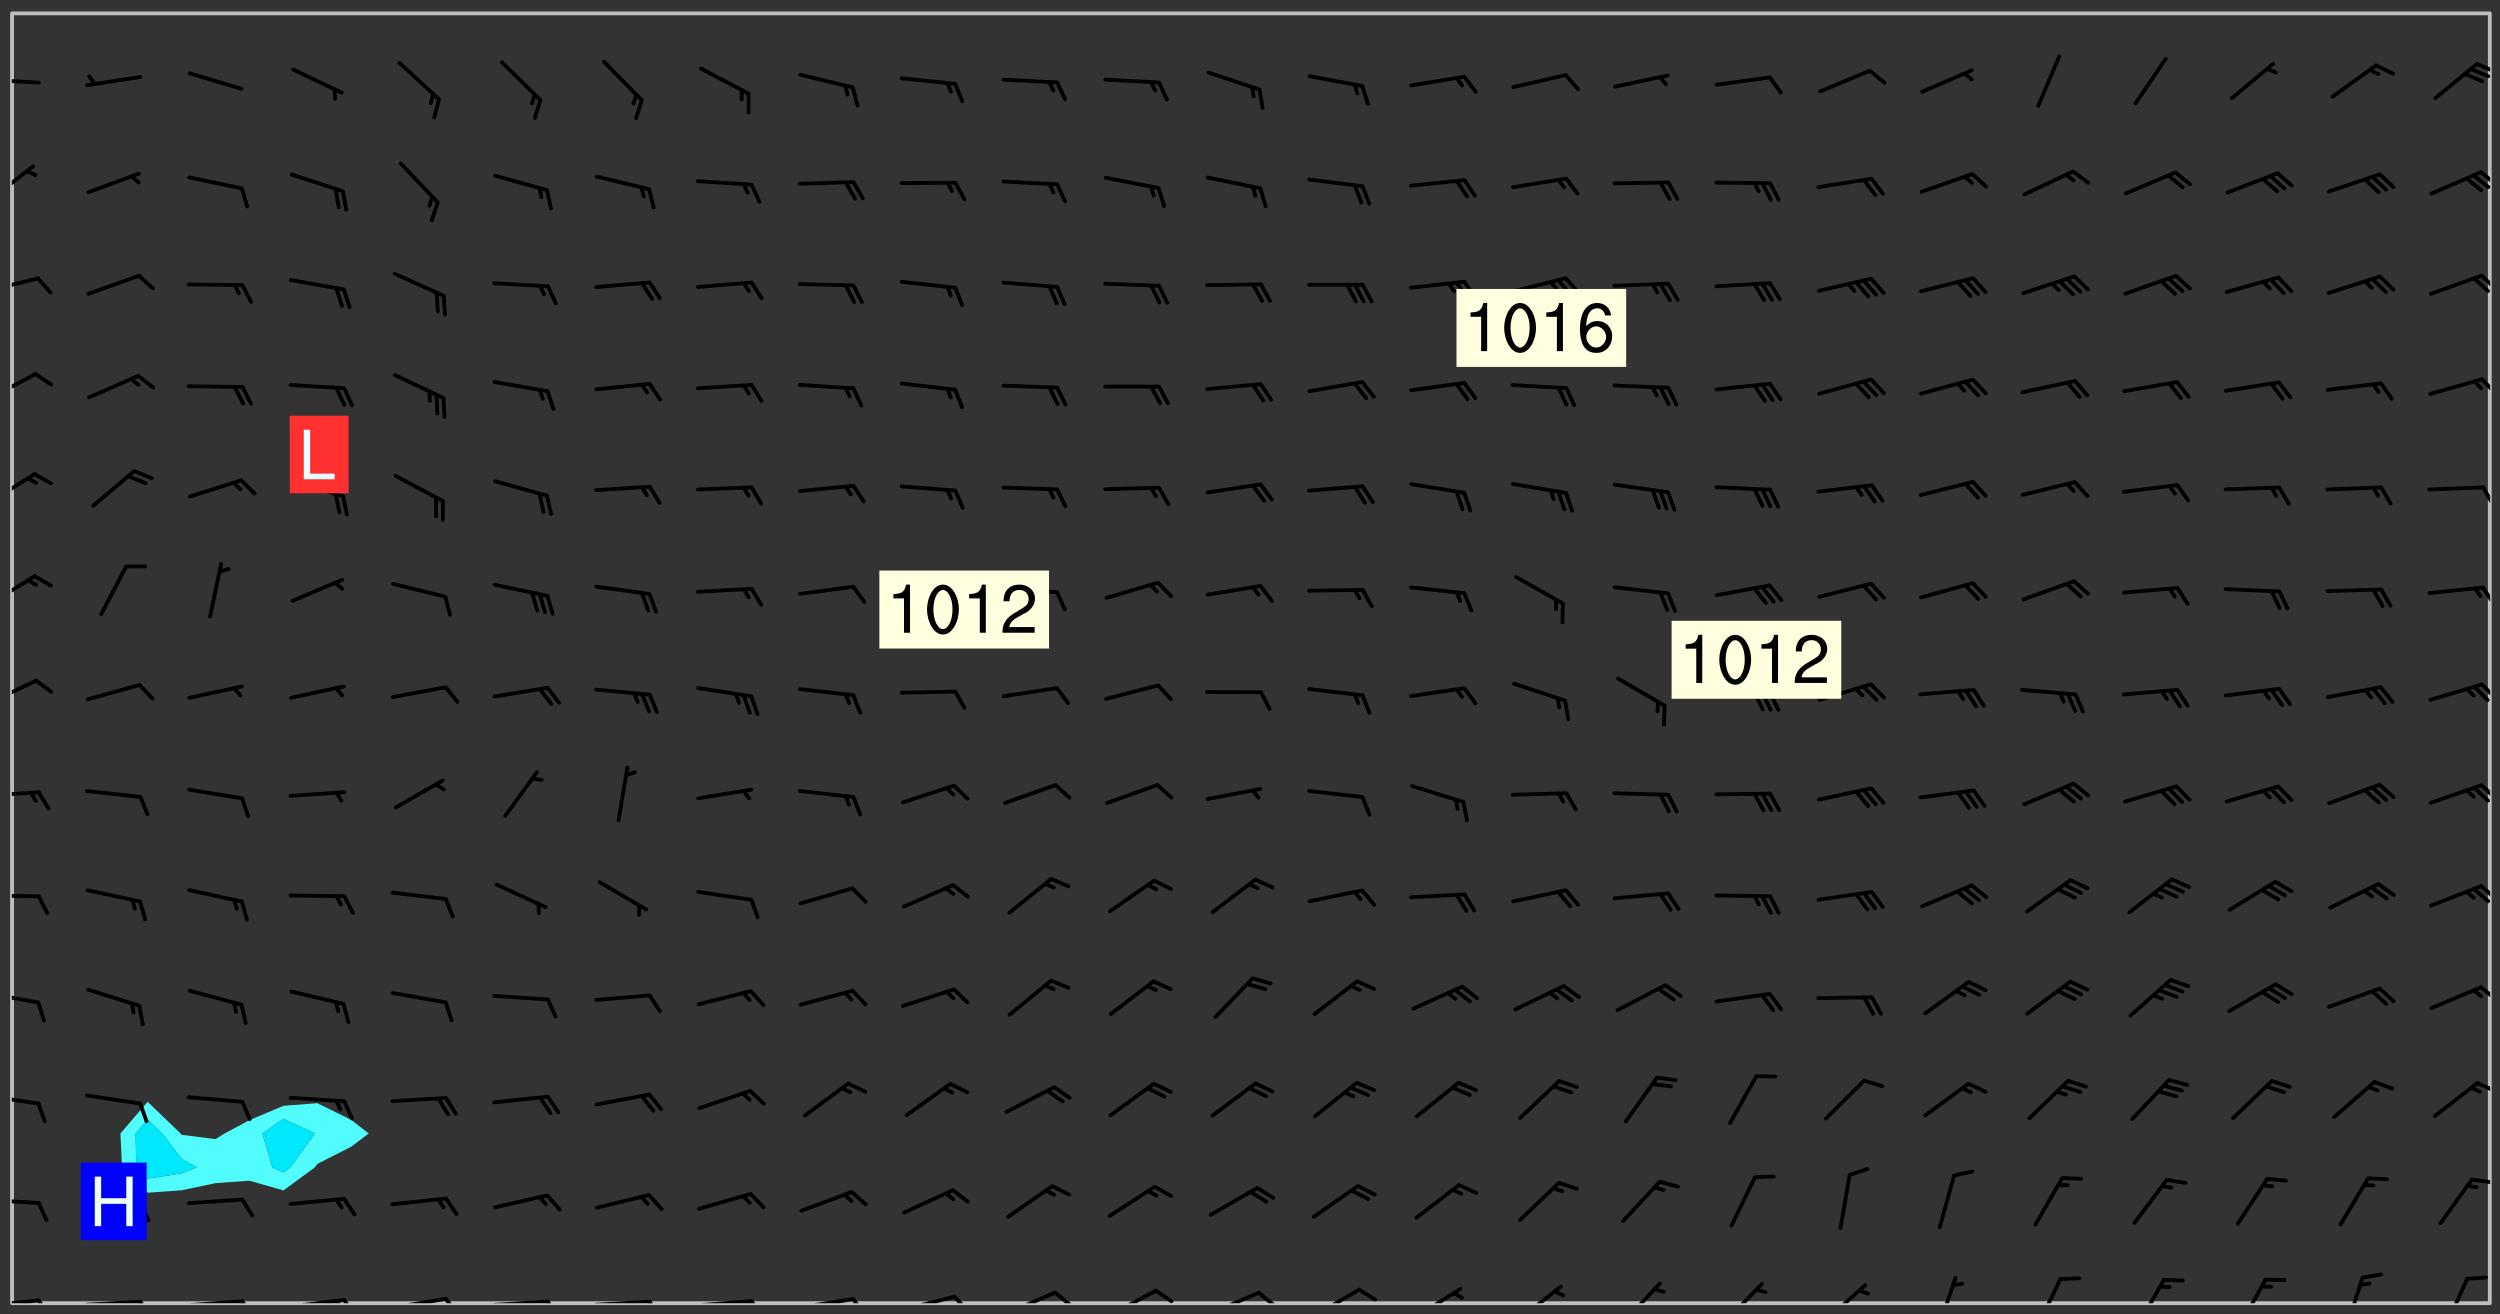 <svg xmlns="http://www.w3.org/2000/svg" role="img" xmlns:xlink="http://www.w3.org/1999/xlink" viewBox="142.45 309.95 326.84 171.84"><rect x="142.45" y="309.95" width="326.84" height="171.84" fill="#333333" stroke="none"/><defs><clipPath id="clip2"><path d="M 144 311.672 L 145 311.672 L 145 480.328 L 144 480.328 Z M 144 311.672"/></clipPath><clipPath id="clip3"><path d="M 144 311.672 L 468 311.672 L 468 480.328 L 144 480.328 Z M 144 311.672"/></clipPath><clipPath id="clip4"><path d="M 467 311.672 L 468 311.672 L 468 480.328 L 467 480.328 Z M 467 311.672"/></clipPath><clipPath id="clip5"><path d="M 144 479 L 148 479 L 148 480.328 L 144 480.328 Z M 144 479"/></clipPath><clipPath id="clip6"><path d="M 147 479 L 150 479 L 150 480.328 L 147 480.328 Z M 147 479"/></clipPath><clipPath id="clip7"><path d="M 153 479 L 162 479 L 162 480.328 L 153 480.328 Z M 153 479"/></clipPath><clipPath id="clip8"><path d="M 160 479 L 163 479 L 163 480.328 L 160 480.328 Z M 160 479"/></clipPath><clipPath id="clip9"><path d="M 166 479 L 175 479 L 175 480.328 L 166 480.328 Z M 166 479"/></clipPath><clipPath id="clip10"><path d="M 173 479 L 176 479 L 176 480.328 L 173 480.328 Z M 173 479"/></clipPath><clipPath id="clip11"><path d="M 180 479 L 188 479 L 188 480.328 L 180 480.328 Z M 180 479"/></clipPath><clipPath id="clip12"><path d="M 187 479 L 190 479 L 190 480.328 L 187 480.328 Z M 187 479"/></clipPath><clipPath id="clip13"><path d="M 186 479 L 188 479 L 188 480.328 L 186 480.328 Z M 186 479"/></clipPath><clipPath id="clip14"><path d="M 193 479 L 201 479 L 201 480.328 L 193 480.328 Z M 193 479"/></clipPath><clipPath id="clip15"><path d="M 200 479 L 203 479 L 203 480.328 L 200 480.328 Z M 200 479"/></clipPath><clipPath id="clip16"><path d="M 206 479 L 215 479 L 215 480.328 L 206 480.328 Z M 206 479"/></clipPath><clipPath id="clip17"><path d="M 213 479 L 216 479 L 216 480.328 L 213 480.328 Z M 213 479"/></clipPath><clipPath id="clip18"><path d="M 220 479 L 228 479 L 228 480.328 L 220 480.328 Z M 220 479"/></clipPath><clipPath id="clip19"><path d="M 227 479 L 229 479 L 229 480.328 L 227 480.328 Z M 227 479"/></clipPath><clipPath id="clip20"><path d="M 233 479 L 241 479 L 241 480.328 L 233 480.328 Z M 233 479"/></clipPath><clipPath id="clip21"><path d="M 240 479 L 243 479 L 243 480.328 L 240 480.328 Z M 240 479"/></clipPath><clipPath id="clip22"><path d="M 246 479 L 255 479 L 255 480.328 L 246 480.328 Z M 246 479"/></clipPath><clipPath id="clip23"><path d="M 253 479 L 256 479 L 256 480.328 L 253 480.328 Z M 253 479"/></clipPath><clipPath id="clip24"><path d="M 260 479 L 268 479 L 268 480.328 L 260 480.328 Z M 260 479"/></clipPath><clipPath id="clip25"><path d="M 266 479 L 270 479 L 270 480.328 L 266 480.328 Z M 266 479"/></clipPath><clipPath id="clip26"><path d="M 273 478 L 281 478 L 281 480.328 L 273 480.328 Z M 273 478"/></clipPath><clipPath id="clip27"><path d="M 280 478 L 283 478 L 283 480.328 L 280 480.328 Z M 280 478"/></clipPath><clipPath id="clip28"><path d="M 287 478 L 294 478 L 294 480.328 L 287 480.328 Z M 287 478"/></clipPath><clipPath id="clip29"><path d="M 293 478 L 296 478 L 296 480.328 L 293 480.328 Z M 293 478"/></clipPath><clipPath id="clip30"><path d="M 300 478 L 308 478 L 308 480.328 L 300 480.328 Z M 300 478"/></clipPath><clipPath id="clip31"><path d="M 306 478 L 310 478 L 310 480.328 L 306 480.328 Z M 306 478"/></clipPath><clipPath id="clip32"><path d="M 313 478 L 321 478 L 321 480.328 L 313 480.328 Z M 313 478"/></clipPath><clipPath id="clip33"><path d="M 319 478 L 323 478 L 323 480.328 L 319 480.328 Z M 319 478"/></clipPath><clipPath id="clip34"><path d="M 327 478 L 334 478 L 334 480.328 L 327 480.328 Z M 327 478"/></clipPath><clipPath id="clip35"><path d="M 340 477 L 347 477 L 347 480.328 L 340 480.328 Z M 340 477"/></clipPath><clipPath id="clip36"><path d="M 354 477 L 360 477 L 360 480.328 L 354 480.328 Z M 354 477"/></clipPath><clipPath id="clip37"><path d="M 367 477 L 374 477 L 374 480.328 L 367 480.328 Z M 367 477"/></clipPath><clipPath id="clip38"><path d="M 380 477 L 387 477 L 387 480.328 L 380 480.328 Z M 380 477"/></clipPath><clipPath id="clip39"><path d="M 395 476 L 399 476 L 399 480.328 L 395 480.328 Z M 395 476"/></clipPath><clipPath id="clip40"><path d="M 408 476 L 413 476 L 413 480.328 L 408 480.328 Z M 408 476"/></clipPath><clipPath id="clip41"><path d="M 421 477 L 426 477 L 426 480.328 L 421 480.328 Z M 421 477"/></clipPath><clipPath id="clip42"><path d="M 434 477 L 439 477 L 439 480.328 L 434 480.328 Z M 434 477"/></clipPath><clipPath id="clip43"><path d="M 448 476 L 452 476 L 452 480.328 L 448 480.328 Z M 448 476"/></clipPath><clipPath id="clip44"><path d="M 461 476 L 466 476 L 466 480.328 L 461 480.328 Z M 461 476"/></clipPath><clipPath id="clip45"><path d="M 144 466 L 148 466 L 148 468 L 144 468 Z M 144 466"/></clipPath><clipPath id="clip46"><path d="M 465 463 L 468 463 L 468 465 L 465 465 Z M 465 463"/></clipPath><clipPath id="clip47"><path d="M 144 452 L 148 452 L 148 455 L 144 455 Z M 144 452"/></clipPath><clipPath id="clip48"><path d="M 466 451 L 468 451 L 468 453 L 466 453 Z M 466 451"/></clipPath><clipPath id="clip49"><path d="M 144 439 L 148 439 L 148 442 L 144 442 Z M 144 439"/></clipPath><clipPath id="clip50"><path d="M 466 438 L 468 438 L 468 441 L 466 441 Z M 466 438"/></clipPath><clipPath id="clip51"><path d="M 144 426 L 148 426 L 148 428 L 144 428 Z M 144 426"/></clipPath><clipPath id="clip52"><path d="M 466 425 L 468 425 L 468 428 L 466 428 Z M 466 425"/></clipPath><clipPath id="clip53"><path d="M 144 413 L 148 413 L 148 415 L 144 415 Z M 144 413"/></clipPath><clipPath id="clip54"><path d="M 466 412 L 468 412 L 468 415 L 466 415 Z M 466 412"/></clipPath><clipPath id="clip55"><path d="M 144 398 L 148 398 L 148 403 L 144 403 Z M 144 398"/></clipPath><clipPath id="clip56"><path d="M 466 399 L 468 399 L 468 402 L 466 402 Z M 466 399"/></clipPath><clipPath id="clip57"><path d="M 144 385 L 148 385 L 148 390 L 144 390 Z M 144 385"/></clipPath><clipPath id="clip58"><path d="M 466 386 L 468 386 L 468 390 L 466 390 Z M 466 386"/></clipPath><clipPath id="clip59"><path d="M 144 371 L 148 371 L 148 376 L 144 376 Z M 144 371"/></clipPath><clipPath id="clip60"><path d="M 466 373 L 468 373 L 468 377 L 466 377 Z M 466 373"/></clipPath><clipPath id="clip61"><path d="M 144 358 L 148 358 L 148 363 L 144 363 Z M 144 358"/></clipPath><clipPath id="clip62"><path d="M 466 359 L 468 359 L 468 362 L 466 362 Z M 466 359"/></clipPath><clipPath id="clip63"><path d="M 144 346 L 148 346 L 148 349 L 144 349 Z M 144 346"/></clipPath><clipPath id="clip64"><path d="M 466 345 L 468 345 L 468 348 L 466 348 Z M 466 345"/></clipPath><clipPath id="clip65"><path d="M 144 331 L 148 331 L 148 337 L 144 337 Z M 144 331"/></clipPath><clipPath id="clip66"><path d="M 466 332 L 468 332 L 468 335 L 466 335 Z M 466 332"/></clipPath><clipPath id="clip67"><path d="M 465 332 L 468 332 L 468 335 L 465 335 Z M 465 332"/></clipPath><clipPath id="clip68"><path d="M 144 320 L 148 320 L 148 322 L 144 322 Z M 144 320"/></clipPath><clipPath id="clip69"><path d="M 466 318 L 468 318 L 468 320 L 466 320 Z M 466 318"/></clipPath><clipPath id="clip70"><path d="M 465 318 L 468 318 L 468 321 L 465 321 Z M 465 318"/></clipPath><g id="surface422" clip-path="url(#clip1)"><path fill="#fff" fill-opacity="0" fill-rule="evenodd" d="M 0 0 L 1000 0 L 1000 1000 L 0 1000 Z M 0 0"/><path fill="#d3d3d3" fill-opacity="0" fill-rule="evenodd" d="M162.152 355.867L161.918 356.16 161.977 356.395 162.094 356.566 162.27 356.801 162.562 357.148 162.676 357.207 162.793 357.035 162.852 356.801 163.027 356.625 163.492 356.449 164.191 356.449 164.426 356.742 164.715 357.559 164.773 357.734 164.949 357.965 165.301 358.199 166 358.898 166.172 359.074 166.406 359.422 166.641 359.832 166.93 360.414 167.34 360.879 167.57 361.113 167.805 361.289 167.922 361.52 168.098 361.812 168.27 362.977 168.27 363.211 168.328 363.5 168.387 363.617 168.504 363.734 168.852 364.145 168.969 364.316 169.145 364.492 169.32 364.727 169.438 364.898 169.609 365.25 169.668 365.484 169.902 365.891 170.137 365.832 169.961 366.008 169.902 366.938 169.32 366.938 169.086 366.824 168.738 366.938 168.621 367.055 168.562 367.348 168.504 367.523 168.387 367.695 167.922 367.988 167.863 368.223 167.805 368.336 167.805 368.98 167.863 369.152 167.863 369.562 167.922 369.621 167.922 370.027 167.98 370.434 168.098 370.609 168.156 370.668 168.387 371.309 168.328 371.602 168.328 372.301 168.27 372.883 168.27 373.117 168.211 373.348 168.156 373.699 168.156 375.621 168.211 375.738 168.637 375.738 168.27 375.855 168.246 376.207 169.137 377.375 170.879 377.914 172.219 378.273 172.219 378.812 172.309 379.621 172.844 380.336 174.363 380.605 175.254 380.52 175.344 381.684 175.879 381.863 177.039 381.684 179.094 380.699 180.254 380.336 182.133 380.16 183.828 379.98 183.648 380.699 182.133 380.785 180.883 380.875 180.078 381.145 179.004 381.953 179.273 382.672 179.809 383.57 179.629 384.195 179.363 385.004 179.629 386.082 180.254 386.98 181.059 387.16 182.309 386.98 182.043 387.703 182.141 388.207 182.195 388.5 182.195 388.672 182.254 388.965 182.254 389.371 182.43 389.488 182.781 389.605 183.188 389.605 183.48 389.43 183.594 389.312 183.652 389.195 183.77 388.965 183.828 388.789 184.18 388.324 184.41 388.148 184.586 388.09 184.762 388.148 184.82 388.324 184.938 389.312 184.992 389.781 185.051 389.953 185.168 390.188 185.344 390.246 186.16 390.305 186.449 390.305 186.566 390.539 186.625 390.945 186.684 391.297 186.684 392.402 186.801 392.695 186.918 393.043 187.207 393.742 187.383 394.094 187.965 394.848 188.316 395.023 188.488 395.082 188.957 395.316 189.598 395.781 189.945 396.016 190.238 396.191 190.531 396.246 190.762 396.309 191.578 396.656 191.871 396.832 191.984 397.004 192.336 397.355 192.453 397.531 192.977 398.172 192.977 398.461 193.035 398.812 193.035 399.16 193.094 399.512 193.152 399.801 193.27 399.859 193.441 399.918 193.617 399.918 194.199 400.152 194.375 400.27 194.551 400.559 194.727 400.793 194.84 401.027 195.133 401.258 195.25 401.375 195.25 401.785 195.309 401.84 195.598 402.074 195.832 402.191 195.891 402.309 196.008 402.48 196.066 402.598 196.297 402.832 196.355 403.008 196.59 403.066 196.707 403.125 196.59 403.238 196.531 403.355 196.531 403.473 196.414 403.766 196.297 404.055 196.297 404.637 196.473 404.754 196.59 404.812 196.648 404.93 196.766 405.047 196.879 405.105 197.055 405.453 197.113 405.805 197.172 406.211 197.172 406.387 197.113 406.562 196.996 407.262 196.996 407.434 197.113 407.609 197.406 407.902 197.812 407.902 197.988 408.02 198.105 408.191 198.223 408.484 198.223 408.719 197.695 408.719 197.465 408.484 197.23 408.484 197.055 408.543 196.996 409.242 197.055 409.59 197.172 409.766 197.348 410.176 197.465 410.406 197.754 410.875 197.93 410.93 198.453 410.93 198.688 410.988 199.445 411.629 199.504 411.922 199.504 412.156 199.562 412.215 199.793 412.562 199.793 412.914 199.676 413.086 199.676 413.379 199.969 413.668 200.262 413.844 200.434 413.902 200.727 414.078 201.02 414.195 201.602 414.602 201.891 414.836 202.184 415.012 202.402 415.172 202.418 415.184 202.648 415.359 203.289 415.883 203.465 416.117 203.582 416.293 203.758 416.469 203.871 416.641 203.871 417.281 203.988 417.457 204.457 417.574 205.039 417.691 205.273 417.75 205.504 417.863 205.797 417.98 205.91 418.039 206.496 418.391 206.785 418.562 206.961 418.625 207.137 418.68 207.312 418.738 208.012 419.09 208.301 419.266 208.535 419.32 208.824 419.496 209.059 419.613 209.699 420.02 209.992 420.137 210.164 420.195 210.398 420.254 210.809 420.312 211.039 420.371 211.273 420.488 211.332 420.66 210.922 420.836 211.391 420.895 211.449 421.188 211.562 421.422 211.738 421.477 211.973 421.535 212.148 421.594 212.555 421.711 213.195 421.945 213.312 422.117 213.371 422.352 213.371 422.527 213.312 422.645 213.254 423.051 213.488 423.285 213.605 423.344 213.953 423.461 214.594 423.691 214.77 423.809 215.059 423.926 215.234 424.102 215.469 424.566 216.051 425.672 216.227 425.848 216.574 426.023 216.75 426.141 217.102 426.258 218.148 426.781 218.383 426.84 218.848 426.953 219.141 427.012 219.605 427.188 220.363 427.77 220.598 428.004 220.945 428.469 221.121 428.645 221.41 428.879 222.227 429.578 222.52 429.754 222.809 430.043 223.102 430.219 223.395 430.508 224.09 431.148 224.266 431.324 224.559 431.559 224.848 431.793 225.316 432.082 225.957 432.664 226.305 432.898 226.539 433.191 226.887 433.539 227.238 434.004 228.172 434.996 228.52 435.402 228.637 435.578 228.871 435.637 228.984 435.754 229.629 435.93 229.859 436.043 230.094 436.102 230.387 436.277 230.617 436.395 231.551 437.094 231.957 437.5 232.191 437.676 232.598 437.852 232.832 437.969 233.648 438.316 233.996 438.551 234.23 438.668 234.523 438.957 234.754 439.074 235.512 439.426 235.863 439.598 236.094 439.656 236.387 439.773 236.621 439.832 237.492 440.008 238.309 440.008 238.777 440.238 238.949 440.297 239.824 440.996 240.289 441.113 240.582 441.172 240.758 441.23 240.988 441.289 241.457 441.348 241.805 441.406 242.156 441.465 242.562 441.523 242.855 441.523 243.027 441.582 243.027 441.812 243.203 441.988 243.496 441.988 243.844 442.047 244.195 442.105 244.895 442.223 245.535 442.223 246 441.988 246.293 441.812 246.465 441.695 246.875 441.523 247.164 441.348 248.098 440.883 248.566 440.59 249.09 440.297 249.555 440.125 250.02 439.949 251.07 439.484 251.359 439.367 251.77 439.25 252.059 439.133 252.586 438.957 254.102 438.258 254.684 437.91 254.973 437.852 255.266 437.793 255.613 437.676 256.488 437.445 256.84 437.328 256.953 437.328 257.188 437.27 258.062 437.035 258.297 436.977 259.109 436.977 259.461 436.918 260.277 436.801 260.449 436.742 260.801 436.688 261.094 436.629 261.324 436.57 262.141 436.395 262.316 436.336 262.664 436.336 262.898 436.277 263.363 436.16 264.121 435.988 264.355 435.93 264.703 435.93 265.113 435.812 265.402 435.754 266.688 435.695 266.977 435.695 267.387 435.637 267.617 435.578 267.793 435.578 268.668 435.461 269.074 435.461 269.484 435.344 269.832 435.344 270.184 435.23 271.055 435.172 272.805 435.172 273.852 435.461 274.262 435.578 274.551 435.695 274.902 435.812 275.191 435.93 276.242 436.102 276.531 436.16 276.824 436.16 277.117 436.219 277.289 436.277 277.699 436.336 277.871 436.395 277.988 436.453 278.105 436.453 278.223 436.512 278.574 436.57 278.688 436.57 279.098 436.637 281.02 437.031 282.945 437.426 284.465 437.875 286.16 438.594 288.305 439.398 289.91 438.68 291.34 437.875 292.5 436.797 293.75 436.348 296.785 435.629 298.66 435.27 300.805 433.922 303.039 432.668 305.539 431.41 307.234 430.961 309.02 430.781 310.18 430.512 310.805 431.051 312.145 430.781 312.859 429.793 313.844 428.449 314.289 428.27 315.094 427.91 316.969 427.371 318.754 426.922 320.004 426.652 321.164 426.562 322.863 426.473 324.824 426.203 326.074 426.113 326.613 426.113 327.238 426.023 328.129 426.023 330.273 425.844 332.684 425.664 335.273 425.574 336.969 425.754 338.578 425.844 340.008 426.203 341.168 426.922 343.043 427.91 344.203 429.438 344.469 430.152 345.098 430.242 345.453 431.141 345.988 431.68 346.523 433.207 347.598 433.566 348.133 433.566 347.328 434.102 347.418 435.809 348.133 438.504 349.023 439.309 349.918 440.297 350.633 441.555 352.418 442.094 353.938 441.914 354.293 443.258 355.902 442.453 356.883 441.914 357.152 442.184 357.469 441.969 357.688 441.824 358.488 442.273 358.938 441.914 359.293 441.914 359.828 441.645 360.367 440.926 360.902 440.656 361.527 439.668 362.688 440.117 363.527 440.488 364.922 441.105 366.617 440.926 368.223 440.926 370.008 441.016 370.188 439.309 370.723 437.965 371.527 438.234 372.02 439.082 372.422 439.488 372.332 440.027 372.332 440.387 373.047 440.836 373.758 440.566 375.188 440.566 375.547 441.555 375.992 442.812 376.707 444.156 377.957 444.785 379.652 445.414 380.367 445.234 380.547 444.695 381.527 444.605 381.977 444.965 382.062 446.223 381.797 446.852 381.262 447.031 381.262 447.57 381.977 448.555 382.242 449.094 383.227 450.082 384.027 451.16 383.762 451.52 383.672 452.418 383.047 454.75 382.691 456.816 382.602 458.609 382.422 459.328 382.332 459.867 382.332 461.305 381.352 463.188 380.992 464.895 380.457 465.793 379.652 466.961 379.387 467.5 381.441 468.754 381.527 469.113 381.172 469.652 381.082 469.473 381.082 470.281 381.172 471.719 380.727 472.434 379.652 472.527 379.387 473.242 379.922 474.141 380.727 474.859 381.887 475.668 383.227 475.938 383.672 476.297 383.316 476.746 381.527 476.656 380.277 476.207 379.562 475.488 378.938 475.398 378.762 478.988 378.574 480.297 467.934 480.297 467.934 311.703 412.664 311.703 412.664 360.785 413.426 360.91 416.715 361.453 418.738 364.289 418.738 367.043 421.09 367.375 423.438 367.707 427.488 367.707 426.109 371.867 424.086 372.574 422.062 373.277 421.52 373.621 418.926 375.238 418.738 375.355 416.715 373.277 415.984 370.535 413.312 368.457 411.938 364.957 411.871 364.875 409.914 362.203 412.664 360.785 412.664 311.703 294.422 311.703 294.422 403.117 294.539 403.148 294.672 403.16 294.746 403.234 294.852 403.281 294.941 403.34 295.027 403.398 295.117 403.457 295.414 403.754 295.473 403.844 295.504 403.961 295.531 404.078 295.547 404.215 295.516 404.332 295.457 404.422 295.398 404.508 295.355 404.613 295.309 404.715 295.281 404.836 295.281 404.98 295.457 405.25 295.605 405.398 295.68 405.484 295.754 405.559 295.797 405.664 295.859 405.754 295.918 405.84 295.961 405.945 296.02 406.035 296.066 406.137 296.109 406.242 296.168 406.328 296.285 406.508 296.359 406.582 296.422 406.668 296.48 406.758 296.523 406.863 296.582 406.953 296.641 407.039 296.703 407.129 296.762 407.219 296.805 407.32 296.922 407.5 296.996 407.574 297.055 407.66 297.129 407.734 297.219 407.793 297.324 407.84 297.473 407.84 297.605 407.824 297.738 407.84 297.84 407.793 297.914 407.719 297.961 407.617 297.945 407.484 297.945 407.336 297.898 407.23 297.871 407.113 297.824 407.012 297.797 406.891 297.754 406.789 297.691 406.699 297.648 406.598 297.605 406.492 297.574 406.375 297.559 406.242 297.547 406.105 297.633 406.047 297.691 405.961 297.812 405.93 297.855 406.035 297.871 406.168 297.871 406.285 297.93 406.387 297.988 406.477 298.078 406.535 298.227 406.684 298.285 406.773 298.328 406.879 298.316 406.98 298.402 407.039 298.508 407.086 298.594 407.145 298.684 407.203 298.758 407.277 298.641 407.305 298.535 407.352 298.449 407.41 298.375 407.484 298.316 407.574 298.254 407.66 298.227 407.781 298.18 407.883 298.137 407.988 298.105 408.105 298.094 408.238 298.078 408.371 298.078 408.52 298.105 408.637 298.152 408.742 298.195 408.844 298.254 408.934 298.328 409.008 298.418 409.066 298.492 409.141 298.582 409.199 298.641 409.289 298.684 409.395 298.73 409.496 298.848 409.527 298.98 409.543 299.129 409.543 299.246 409.512 299.352 409.555 299.395 409.66 299.441 409.762 299.469 409.883 299.5 410 299.527 410.117 299.559 410.238 299.586 410.355 299.691 410.398 299.793 410.445 299.926 410.43 300.074 410.578 300.137 410.664 300.211 410.738 300.281 410.812 300.371 410.875 300.477 410.918 300.578 410.961 300.695 410.992 300.832 411.008 300.949 410.977 301.023 410.902 301.051 410.785 301.039 410.652 301.008 410.531 300.98 410.414 301.023 410.309 301.141 410.309 301.23 410.371 301.348 410.398 301.496 410.398 301.629 410.414 301.777 410.414 301.91 410.43 302.043 410.414 302.191 410.414 302.324 410.398 302.457 410.387 302.594 410.398 302.711 410.371 302.844 410.355 303.035 410.297 302.977 410.473 302.961 410.605 302.934 410.727 302.918 410.859 302.859 410.945 302.727 410.961 302.621 411.008 302.516 411.051 302.398 411.082 302.281 411.109 302.016 411.141 301.867 411.141 301.734 411.156 301.66 411.23 301.719 411.316 301.867 411.465 301.984 411.645 302.059 411.715 302.148 411.777 302.238 411.836 302.324 411.895 302.414 411.953 302.516 411.996 302.621 412.059 302.727 412.102 302.812 412.16 302.918 412.207 303.02 412.25 303.199 412.367 303.258 412.457 303.215 412.559 303.168 412.664 303.184 412.797 303.406 413.02 303.465 413.109 303.508 413.211 303.539 413.332 303.582 413.434 303.598 413.566 303.629 413.684 303.641 413.82 303.672 413.938 303.82 414.086 303.922 414.129 304.027 414.172 304.145 414.203 304.277 414.219 304.414 414.234 304.531 414.234 304.648 414.203 304.738 414.145 304.781 414.039 304.828 413.938 304.871 413.832 304.902 413.715 304.914 413.582 304.914 413.434 304.902 413.301 304.887 413.168 304.855 413.051 304.812 412.945 304.766 412.84 304.723 412.738 304.68 412.633 304.664 412.5 304.68 412.367 304.707 412.25 304.738 412.133 304.766 412.012 304.812 411.91 304.902 411.852 304.988 411.789 305.062 411.715 305.152 411.656 305.375 411.434 305.434 411.348 305.508 411.273 305.625 411.094 305.684 411.008 305.684 410.859 305.609 410.785 305.508 410.738 305.402 410.695 305.301 410.652 305.242 410.562 305.195 410.457 305.168 410.34 305.258 410.281 305.375 410.25 305.477 410.207 305.656 410.09 305.805 409.941 305.816 409.809 305.805 409.703 305.715 409.645 305.582 409.66 305.434 409.66 305.301 409.676 305.168 409.66 305.047 409.629 304.961 409.57 304.887 409.496 304.828 409.406 304.766 409.32 304.648 409.141 304.59 409.055 304.621 408.934 304.707 408.875 304.828 408.844 304.887 408.758 304.887 408.637 304.855 408.52 304.797 408.43 304.738 408.344 304.691 408.238 304.664 408.121 304.648 407.988 304.707 407.898 304.781 407.824 304.871 407.766 304.988 407.586 305.062 407.512 305.121 407.426 305.27 407.277 305.391 407.246 305.523 407.23 305.656 407.246 305.73 407.32 305.773 407.426 305.789 407.559 305.758 407.676 305.641 407.707 305.508 407.719 305.359 407.867 305.316 407.973 305.27 408.074 305.242 408.195 305.211 408.312 305.211 408.461 305.242 408.578 305.285 408.684 305.344 408.773 305.418 408.844 305.492 408.918 305.609 408.949 305.73 408.977 305.848 408.949 305.98 408.934 306.098 408.934 306.188 408.992 306.262 409.066 306.309 409.172 306.367 409.258 306.469 409.305 306.602 409.32 306.707 409.363 306.793 409.422 306.781 409.527 306.707 409.602 306.527 409.719 306.469 409.809 306.379 409.867 306.309 409.941 306.234 410.016 306.172 410.105 306.145 410.223 306.129 410.355 306.145 410.488 306.129 410.621 306.129 410.77 306.145 410.902 306.172 411.02 306.203 411.141 306.277 411.215 306.367 411.273 306.453 411.332 306.543 411.391 306.66 411.422 306.66 411.508 306.559 411.555 306.469 411.613 306.203 411.645 306.086 411.672 305.938 411.672 305.832 411.715 305.73 411.762 305.672 411.852 305.609 412.086 305.598 412.219 305.566 412.34 305.551 412.473 305.551 412.766 305.539 412.898 305.551 413.035 305.566 413.168 305.699 413.184 305.832 413.195 305.953 413.227 306.039 413.285 306.113 413.359 306.16 413.465 306.203 413.566 306.219 413.699 306.219 414.145 306.203 414.277 306.203 414.723 306.234 414.988 306.262 415.105 306.277 415.238 306.309 415.355 306.395 415.566 306.426 415.832 306.426 415.98 306.395 416.098 306.367 416.215 306.336 416.336 306.309 416.453 306.277 416.57 306.246 416.691 306.234 416.824 306.219 416.957 306.309 417.016 306.426 416.984 306.527 417 306.574 417.105 306.543 417.371 306.543 417.812 306.5 417.918 306.453 418.023 306.41 418.125 306.367 418.23 306.309 418.316 306.277 418.438 306.234 418.555 306.203 418.672 306.188 418.805 306.203 418.938 306.262 419.027 306.367 419.074 306.453 419.133 306.512 419.219 306.5 419.355 306.469 419.473 306.426 419.574 306.426 420.02 306.41 420.152 306.41 420.301 306.379 420.418 306.336 420.523 306.309 420.641 306.262 420.746 306.219 420.848 306.188 420.969 306.16 421.086 306.129 421.219 306.098 421.336 306.07 421.453 306.027 421.559 305.996 421.676 305.965 421.797 305.953 421.93 305.938 422.062 305.938 422.359 305.965 422.477 305.965 422.625 306.012 423.023 306.039 423.141 306.098 423.23 306.219 423.262 306.367 423.262 306.5 423.246 306.559 423.336 306.559 423.453 306.5 423.543 306.41 423.602 306.309 423.645 306.203 423.691 306.113 423.75 306.027 423.809 305.891 423.824 305.773 423.793 305.641 423.777 305.539 423.824 305.477 423.91 305.465 424.047 305.449 424.18 305.418 424.297 305.391 424.414 305.375 424.547 305.344 424.668 305.344 424.965 305.359 425.098 305.391 425.215 305.391 425.363 305.402 425.496 305.402 425.645 305.375 425.762 305.328 425.863 305.301 425.984 305.27 426.102 305.211 426.191 305.137 426.266 305.035 426.309 304.93 426.355 304.812 426.383 304.691 426.414 304.59 426.367 304.648 426.281 304.754 426.234 304.781 426.117 304.812 426 304.84 425.879 304.871 425.762 304.871 425.613 304.887 425.48 304.855 425.363 304.812 425.258 304.707 425.273 304.633 425.348 304.531 425.391 304.441 425.453 304.367 425.527 304.324 425.629 304.309 425.762 304.277 425.879 304.25 426 304.219 426.117 304.191 426.234 304.16 426.355 304.133 426.473 304.102 426.59 304.059 426.695 303.969 426.754 303.879 426.754 303.762 426.723 303.73 426.637 303.746 426.5 303.715 426.383 303.715 426.234 303.703 426.102 303.703 425.953 303.641 425.719 303.613 425.598 303.57 425.496 303.523 425.391 303.465 425.305 303.406 425.215 303.363 425.109 303.301 425.023 303.152 424.875 303.082 424.801 302.977 424.754 302.871 424.711 302.77 424.668 302.473 424.371 302.383 424.297 302.297 424.238 302.191 424.195 302.102 424.133 302.016 424.074 301.91 424.031 301.82 423.973 301.734 423.91 301.66 423.84 301.555 423.793 301.469 423.734 301.363 423.691 301.273 423.629 301.172 423.586 301.066 423.543 300.98 423.484 300.875 423.438 300.77 423.395 300.668 423.348 300.578 423.289 300.477 423.246 300.371 423.203 300.281 423.141 300.164 423.113 300.031 423.098 299.898 423.113 299.75 423.113 299.617 423.129 299.5 423.098 299.41 423.039 299.336 422.965 299.246 422.906 299.145 422.859 298.996 422.859 298.875 422.832 298.773 422.789 298.699 422.715 298.582 422.535 298.492 422.477 298.391 422.434 298.301 422.371 298.195 422.328 298.105 422.27 298.02 422.211 297.914 422.164 297.855 422.078 297.797 421.988 297.754 421.883 297.707 421.781 297.633 421.707 297.547 421.648 297.473 421.574 297.383 421.516 297.16 421.293 297.117 421.188 297.086 420.922 297.191 420.879 297.336 420.879 297.441 420.922 297.516 420.996 297.605 421.055 297.691 421.113 297.797 421.16 297.887 421.219 298.035 421.367 298.105 421.441 298.254 421.59 298.316 421.676 298.391 421.75 298.477 421.809 298.551 421.883 298.641 421.945 298.73 422.004 298.816 422.062 299.086 422.238 299.188 422.285 299.293 422.328 299.395 422.371 299.441 422.297 299.5 422.211 299.574 422.137 299.645 422.062 299.75 422.105 299.824 422.18 299.883 422.27 299.926 422.371 299.973 422.477 300.016 422.582 300.137 422.609 300.254 422.582 300.328 422.492 300.371 422.387 300.43 422.297 300.504 422.223 300.609 422.18 300.727 422.152 300.859 422.164 300.949 422.223 301.098 422.371 301.156 422.461 301.199 422.566 301.246 422.668 301.289 422.773 301.332 422.875 301.438 422.922 301.543 422.965 301.676 422.98 301.762 422.922 301.82 422.832 301.895 422.758 302 422.715 302.117 422.742 302.223 422.789 302.324 422.832 302.43 422.875 302.531 422.922 302.711 423.039 302.711 423.156 302.695 423.289 302.711 423.422 302.727 423.559 302.785 423.645 302.887 423.691 303.008 423.719 303.125 423.75 303.273 423.75 303.391 423.719 303.449 423.629 303.629 423.512 303.688 423.422 303.762 423.348 303.82 423.262 303.938 423.082 304.117 422.965 304.234 422.996 304.324 423.055 304.367 423.129 304.352 423.262 304.352 423.379 304.441 423.438 304.59 423.438 304.723 423.422 304.855 423.41 305.121 423.379 305.227 423.336 305.344 423.305 305.465 423.277 305.539 423.203 305.609 423.129 305.672 423.039 305.656 422.934 305.609 422.832 305.508 422.789 305.402 422.773 305.285 422.801 305.02 422.832 304.871 422.832 304.797 422.758 304.707 422.699 304.59 422.668 304.473 422.641 304.34 422.625 304.191 422.625 304.059 422.641 303.762 422.641 303.656 422.594 303.508 422.445 303.465 422.344 303.406 422.254 303.629 422.031 303.715 421.973 303.82 421.93 303.938 421.898 304.07 421.883 304.203 421.898 304.34 421.914 304.441 421.957 304.574 421.945 304.664 421.883 304.766 421.84 304.828 421.75 304.781 421.648 304.691 421.59 304.574 421.559 304.473 421.516 304.414 421.426 304.352 421.336 304.352 421.219 304.367 421.086 304.473 421.039 304.547 420.969 304.547 420.848 304.457 420.789 304.426 420.672 304.516 420.613 304.59 420.539 304.633 420.434 304.691 420.344 304.738 420.242 304.754 420.109 304.754 419.961 304.707 419.855 304.664 419.754 304.574 419.695 304.441 419.68 304.34 419.637 304.203 419.621 304.086 419.59 303.641 419.59 303.508 419.574 303.375 419.562 303.242 419.547 303.125 419.516 302.977 419.516 302.844 419.5 302.711 419.488 302.445 419.457 302.324 419.414 302.238 419.355 302.164 419.281 302.164 419.133 302.176 419 302.281 418.953 302.383 418.91 302.516 418.895 302.668 418.895 302.801 418.879 303.094 418.879 303.215 418.91 303.316 418.953 303.406 419.012 303.641 419.074 303.762 419.027 303.852 418.969 303.953 418.926 304.086 418.91 304.191 418.953 304.293 419 304.426 419.012 304.547 418.984 304.691 418.984 304.812 418.953 304.93 418.926 305.035 418.879 305.109 418.805 305.195 418.746 305.344 418.598 305.402 418.512 305.449 418.406 305.477 418.289 305.492 418.184 305.391 418.141 305.301 418.082 305.184 418.051 305.078 418.008 304.988 417.945 304.914 417.859 304.84 417.785 304.738 417.742 304.633 417.695 304.531 417.652 304.473 417.562 304.426 417.461 304.34 417.25 304.277 417.164 304.219 417.074 304.145 417 304.059 416.941 303.789 416.941 303.672 416.973 303.582 417.031 303.48 417.074 303.348 417.09 303.242 417.074 303.215 416.957 303.152 416.867 303.035 416.836 302.934 416.793 302.785 416.645 302.754 416.527 302.738 416.422 302.812 416.348 302.992 416.23 303.109 416.203 303.227 416.172 303.363 416.188 303.465 416.23 303.57 416.273 303.672 416.32 303.777 416.363 303.895 416.395 304.027 416.41 304.145 416.438 304.277 416.453 304.383 416.438 304.473 416.379 304.398 416.305 304.293 416.262 304.219 416.188 304.145 416.098 303.996 415.949 303.91 415.891 303.82 415.832 303.746 415.758 303.656 415.699 303.555 415.652 303.434 415.625 303.332 415.578 303.227 415.535 303.109 415.504 303.008 415.461 302.887 415.43 302.738 415.43 302.621 415.461 302.516 415.504 302.43 415.566 302.25 415.684 302.164 415.742 302.074 415.801 301.969 415.848 301.883 415.906 301.777 415.949 301.676 415.992 301.57 416.039 301.496 416.113 301.438 416.203 301.379 416.289 301.332 416.395 301.273 416.48 301.199 416.555 301.066 416.543 300.949 416.512 300.832 416.512 300.758 416.586 300.668 416.645 300.594 416.719 300.504 416.777 300.418 416.836 300.312 416.883 300.211 416.926 300.074 416.941 299.973 416.898 299.824 416.75 299.719 416.703 299.633 416.703 299.527 416.75 299.426 416.793 299.305 416.824 299.188 416.793 299.113 416.719 299.113 416.602 299.145 416.48 299.219 416.41 299.277 416.32 299.352 416.246 299.469 416.215 299.574 416.172 299.867 416.172 300 416.156 300.137 416.141 300.238 416.098 300.328 416.039 300.43 415.992 300.52 415.934 300.652 415.922 300.742 415.98 300.875 415.992 300.965 415.934 301.051 415.875 301.156 415.832 301.246 415.773 301.332 415.711 301.422 415.652 301.57 415.504 301.629 415.418 301.688 415.328 301.793 415.285 301.926 415.27 302.043 415.297 302.164 415.328 302.223 415.27 302.281 415.18 302.312 414.914 302.34 414.797 302.445 414.809 302.578 414.824 302.68 414.781 302.77 414.723 302.828 414.633 302.902 414.559 302.961 414.469 303.008 414.367 303.02 414.234 303.008 414.102 302.961 413.996 302.812 413.848 302.754 413.758 302.695 413.672 302.652 413.566 302.652 413.121 302.668 412.988 302.668 412.84 302.68 412.707 302.621 412.648 302.531 412.707 302.43 412.664 302.25 412.547 302.164 412.488 302.102 412.398 302.043 412.309 301.969 412.234 301.883 412.176 301.762 412.207 301.66 412.219 301.555 412.266 301.469 412.324 301.363 412.367 301.215 412.516 301.125 412.574 301.039 412.633 300.949 412.695 300.844 412.738 300.711 412.754 300.711 412.633 300.816 412.59 300.934 412.559 301.008 412.488 301.051 412.383 301.051 412.234 301.023 412.117 300.875 411.969 300.742 411.953 300.594 411.953 300.477 411.984 300.371 412.027 300.27 412.07 300.18 412.133 300.062 412.16 299.988 412.086 300 411.953 299.957 411.852 299.914 411.746 299.824 411.688 299.707 411.715 299.586 411.746 299.469 411.777 299.367 411.82 299.246 411.852 299.145 411.895 299.039 411.938 298.949 411.996 298.848 412.012 298.848 411.895 298.863 411.762 298.805 411.672 298.73 411.715 298.582 411.863 298.523 411.953 298.449 412.027 298.402 412.133 298.359 412.234 298.285 412.309 298.227 412.398 298.152 412.473 298.094 412.559 298.02 412.633 297.93 412.695 297.855 412.766 297.781 412.84 297.68 412.855 297.547 412.871 297.441 412.828 297.441 412.707 297.59 412.559 297.633 412.457 297.691 412.367 297.738 412.266 297.781 412.16 297.84 412.07 297.871 411.953 297.914 411.852 297.945 411.73 297.973 411.613 298.02 411.508 298.062 411.406 298.105 411.301 298.18 411.23 298.27 411.168 298.359 411.109 298.461 411.066 298.758 411.066 299.023 411.035 299.129 410.992 299.055 410.918 298.938 410.887 298.832 410.844 298.742 410.785 298.641 410.738 298.551 410.68 298.449 410.637 298.344 410.594 298.254 410.531 298.168 410.473 298.062 410.43 297.961 410.387 297.84 410.355 297.723 410.324 297.621 410.281 297.5 410.25 297.398 410.207 297.309 410.148 297.266 410.043 297.25 409.91 297.352 409.867 297.484 409.852 297.621 409.867 297.754 409.852 297.855 409.809 297.914 409.719 297.93 409.613 297.84 409.555 297.766 409.48 297.664 409.438 297.574 409.379 297.426 409.23 297.383 409.125 297.367 408.992 297.367 408.699 297.309 408.609 297.219 408.551 297.145 408.477 297.102 408.371 297.07 408.254 297.012 408.164 296.938 408.09 296.82 408.062 296.746 407.988 296.656 407.93 296.566 407.867 296.48 407.809 296.406 407.734 296.348 407.648 296.301 407.543 296.215 407.484 296.066 407.336 295.871 407.277 295.738 407.293 295.637 407.336 295.562 407.41 295.516 407.512 295.473 407.617 295.414 407.707 295.355 407.793 295.059 408.09 294.969 408.148 294.883 408.148 294.82 408.062 294.777 407.957 294.809 407.84 294.867 407.75 294.895 407.633 294.883 407.5 294.793 407.438 294.688 407.484 294.57 407.512 294.453 407.543 294.184 407.719 294.082 407.766 293.965 407.793 293.859 407.84 293.77 407.898 293.668 407.941 293.609 407.855 293.562 407.75 293.578 407.617 293.625 407.512 293.695 407.438 293.77 407.367 293.828 407.277 293.828 407.129 293.785 407.023 293.547 407.023 293.445 407.07 293.414 407.188 293.387 407.305 293.355 407.426 293.281 407.469 293.148 407.484 293.074 407.438 293.031 407.336 292.988 407.23 292.941 407.129 292.898 407.023 292.777 407.055 292.676 407.098 292.543 407.113 292.426 407.145 292.32 407.188 292.23 407.246 292.129 407.293 292.008 407.32 291.875 407.336 291.773 407.293 291.715 407.203 291.668 407.098 291.625 406.996 291.582 406.891 291.582 406.773 291.641 406.684 291.727 406.625 291.906 406.508 292.008 406.461 292.113 406.418 292.219 406.359 292.32 406.316 292.41 406.254 292.512 406.211 292.617 406.152 292.719 406.105 292.809 406.047 292.914 406.004 293.016 405.961 293.105 405.898 293.207 405.855 293.344 405.84 293.461 405.871 293.562 405.914 293.684 405.945 293.785 405.988 293.891 406.035 293.992 406.078 294.098 406.121 294.199 406.168 294.305 406.211 294.406 406.254 294.512 406.301 294.598 406.359 294.703 406.402 294.82 406.434 294.926 406.477 295.027 406.523 295.117 406.582 295.223 406.625 295.324 406.668 295.43 406.715 295.547 406.742 295.648 406.789 295.77 406.816 295.918 406.816 296.004 406.758 296.02 406.656 296.078 406.566 296.051 406.449 295.977 406.375 295.859 406.195 295.785 406.121 295.695 406.047 295.516 405.93 295.43 405.871 295.324 405.828 295.223 405.781 294.953 405.605 294.895 405.516 294.82 405.441 294.762 405.352 294.719 405.25 294.688 405.133 294.672 404.996 294.672 404.434 294.66 404.301 294.645 404.168 294.613 404.051 294.598 403.918 294.586 403.785 294.555 403.664 294.332 403.441 294.273 403.355 294.258 403.25 294.289 403.133 294.422 403.117 294.422 311.703 172.992 311.703 172.992 313.156 172.934 313.391 172.582 314.441 172.41 314.965 172.293 315.312 172.117 315.723 172 315.895 171.766 316.188 171.535 316.246 171.184 316.246 171.066 316.305 170.836 316.711 170.836 317.004 170.953 317.18 171.184 317.41 171.301 317.645 171.941 318.402 172.234 318.867 172.41 319.102 172.641 319.453 172.875 319.801 173.516 320.617 173.691 321.082 173.863 321.492 173.98 322.188 174.156 322.656 174.273 324.055 174.332 324.52 174.332 325.395 174.449 326.441 174.449 331.223 174.391 331.688 174.039 332.969 173.863 333.492 173.75 333.902 173.398 334.832 172.934 336 172.699 336.582 172.582 336.758 172.41 337.105 172.234 337.512 171.883 338.328 171.824 338.621 171.711 338.914 171.594 339.203 171.535 339.379 171.418 340.254 171.359 340.66 171.301 340.777 171.242 340.953 171.184 341.125 170.953 341.652 170.836 341.824 170.836 342.059 170.719 342.293 170.66 342.465 170.484 343.051 170.484 343.34 170.426 343.516 170.426 343.809 170.367 343.922 170.309 344.449 170.309 344.621 170.254 344.855 170.254 347.477 170.078 348.293 169.961 348.469 169.785 348.703 169.668 348.875 169.555 349.109 168.969 350.043 168.738 350.332 168.445 350.797 168.27 351.031 167.98 351.383 167.629 352.082 167.516 352.312 167.34 352.723 167.164 352.953 166.758 353.48 165.941 354.18 165.648 354.352 165.359 354.586 165.184 354.703 165.008 354.879 164.484 355.285 163.957 355.461 163.785 355.637 163.551 355.691 162.91 355.867 162.152 355.867M174.363 386.891L173.289 387.34 173.648 388.234 174.898 387.52 175.344 386.98 174.363 386.891"/><path fill="#d3d3d3" fill-opacity="0" fill-rule="evenodd" d="M201.508 416.598L200.613 416.598 201.062 417.227 202.043 417.586 202.848 417.496 203.293 416.508 203.117 416.598 202.402 416.242 201.508 416.598M356.129 475.668L356.07 475.145 356.07 474.852 356.184 474.559 356.242 474.328 356.711 473.859 356.824 473.859 356.941 473.746 357.059 473.688 357.234 473.688 357.469 473.629 357.816 473.629 358.051 473.688 358.168 473.746 358.398 473.918 358.457 474.094 358.574 474.676 358.574 474.969 358.457 475.145 358.285 475.434 358.109 475.609 357.582 476.133 357.352 476.367 357.234 476.426 357.059 476.426 356.941 476.367 356.535 476.074 356.359 475.957 356.242 475.898 356.184 475.785 356.129 475.668M362.77 464.711L362.711 464.539 362.711 463.43 362.77 463.258 362.945 463.199 363.117 463.141 363.293 463.141 363.527 463.082 363.645 463.141 363.703 463.84 363.645 464.012 363.527 464.188 363.41 464.246 363.176 464.77 363.062 464.828 362.828 464.828 362.77 464.711M372.383 450.32L372.266 450.145 372.266 449.445 372.559 448.57 372.676 448.398 372.852 448.047 372.965 447.816 373.082 447.523 373.434 446.766 373.551 446.535 373.723 446.301 373.898 446.301 374.016 446.242 374.656 446.242 374.773 446.301 375.008 446.535 375.18 446.648 375.531 446.941 375.648 447.059 375.762 447.234 375.762 447.348 375.879 447.406 375.996 447.523 375.996 448.223 375.938 448.398 375.938 448.629 375.879 448.805 375.531 449.855 375.414 450.086 375.297 450.32 375.18 450.379 374.949 450.613 374.309 450.902 373.434 450.902 373.023 450.785 372.383 450.32"/><path fill="none" stroke="#bebebe" stroke-linecap="round" stroke-linejoin="round" stroke-miterlimit="10" stroke-width=".5" d="M 431.957 354.305 L 108.027 354.305 L 108.027 185.68 L 431.957 185.68 L 431.957 354.305" transform="matrix(1 0 0 -1 36 666)"/><g clip-path="url(#clip2)"><path fill="#fff" fill-opacity="0" fill-rule="evenodd" d="M 144 475.891 L 144 480.328 L 144.004 480.328 L 144 480.328 L 144 311.672 L 144.004 311.672 L 144 311.672 L 144 475.891"/></g><g clip-path="url(#clip3)"><path fill="#fff" fill-opacity="0" fill-rule="evenodd" d="M 144.004 480.328 L 144.004 311.672 L 161.754 311.672 L 161.754 453.992 L 158.191 458.137 L 158.406 462.574 L 161.754 465.879 L 166.191 465.562 L 170.629 464.629 L 175.066 464.312 L 179.508 465.582 L 183.605 462.574 L 183.945 462.113 L 188.383 459.855 L 190.652 458.137 L 188.383 456.371 L 183.945 454.176 L 179.508 454.516 L 175.066 456.391 L 171.809 458.137 L 170.629 458.875 L 166.191 458.312 L 166.059 458.137 L 161.754 453.992 L 161.754 311.672 L 467.996 311.672 L 467.996 480.328 L 144.004 480.328"/></g><path fill="#50fcfc" fill-rule="evenodd" d="M 158.406 462.574 L 158.191 458.137 L 161.754 453.992 L 161.754 456.301 L 160.176 458.137 L 160.27 462.574 L 161.754 464.039 L 166.191 463.355 L 168.18 462.574 L 166.191 461.461 L 163.66 458.137 L 161.754 456.301 L 161.754 453.992 L 166.059 458.137 L 166.191 458.312 L 170.629 458.875 L 171.809 458.137 L 175.066 456.391 L 179.508 454.516 L 179.508 456.211 L 176.746 458.137 L 178.062 462.574 L 179.508 463.242 L 180.414 462.574 L 183.629 458.137 L 179.508 456.211 L 179.508 454.516 L 183.945 454.176 L 188.383 456.371 L 190.652 458.137 L 188.383 459.855 L 183.945 462.113 L 183.605 462.574 L 179.508 465.582 L 175.066 464.312 L 170.629 464.629 L 166.191 465.562 L 161.754 465.879 L 158.406 462.574"/><path fill="#00e8fc" fill-rule="evenodd" d="M160.27 462.574L160.176 458.137 161.754 456.301 163.66 458.137 166.191 461.461 168.18 462.574 166.191 463.355 161.754 464.039 160.27 462.574M178.062 462.574L176.746 458.137 179.508 456.211 183.629 458.137 180.414 462.574 179.508 463.242 178.062 462.574"/><g clip-path="url(#clip4)"><path fill="#fff" fill-opacity="0" fill-rule="evenodd" d="M 467.996 480.328 L 468 480.328 L 468 311.672 L 467.996 311.672 L 468 311.672 L 468 480.328 L 467.996 480.328"/></g><g clip-path="url(#clip5)"><path fill="none" stroke="#000" stroke-linecap="round" stroke-linejoin="round" stroke-miterlimit="10" stroke-width=".5" d="M 111.496 186.039 L 104.504 185.305" transform="matrix(1 0 0 -1 36 666)"/></g><g clip-path="url(#clip6)"><path fill="none" stroke="#000" stroke-linecap="round" stroke-linejoin="round" stroke-miterlimit="10" stroke-width=".5" d="M 111.496 186.039 L 112.867 184.008" transform="matrix(1 0 0 -1 36 666)"/></g><g clip-path="url(#clip7)"><path fill="none" stroke="#000" stroke-linecap="round" stroke-linejoin="round" stroke-miterlimit="10" stroke-width=".5" d="M 124.824 185.867 L 117.809 185.477" transform="matrix(1 0 0 -1 36 666)"/></g><g clip-path="url(#clip8)"><path fill="none" stroke="#000" stroke-linecap="round" stroke-linejoin="round" stroke-miterlimit="10" stroke-width=".5" d="M 124.824 185.867 L 126.094 183.77" transform="matrix(1 0 0 -1 36 666)"/></g><g clip-path="url(#clip9)"><path fill="none" stroke="#000" stroke-linecap="round" stroke-linejoin="round" stroke-miterlimit="10" stroke-width=".5" d="M 138.133 185.922 L 131.125 185.418" transform="matrix(1 0 0 -1 36 666)"/></g><g clip-path="url(#clip10)"><path fill="none" stroke="#000" stroke-linecap="round" stroke-linejoin="round" stroke-miterlimit="10" stroke-width=".5" d="M 138.133 185.922 L 139.438 183.844" transform="matrix(1 0 0 -1 36 666)"/></g><g clip-path="url(#clip11)"><path fill="none" stroke="#000" stroke-linecap="round" stroke-linejoin="round" stroke-miterlimit="10" stroke-width=".5" d="M 151.434 186.098 L 144.457 185.246" transform="matrix(1 0 0 -1 36 666)"/></g><g clip-path="url(#clip12)"><path fill="none" stroke="#000" stroke-linecap="round" stroke-linejoin="round" stroke-miterlimit="10" stroke-width=".5" d="M 151.434 186.098 L 152.84 184.086" transform="matrix(1 0 0 -1 36 666)"/></g><g clip-path="url(#clip13)"><path fill="none" stroke="#000" stroke-linecap="round" stroke-linejoin="round" stroke-miterlimit="10" stroke-width=".5" d="M 150.418 185.973 L 151.121 184.969" transform="matrix(1 0 0 -1 36 666)"/></g><g clip-path="url(#clip14)"><path fill="none" stroke="#000" stroke-linecap="round" stroke-linejoin="round" stroke-miterlimit="10" stroke-width=".5" d="M 164.727 186.25 L 157.793 185.094" transform="matrix(1 0 0 -1 36 666)"/></g><g clip-path="url(#clip15)"><path fill="none" stroke="#000" stroke-linecap="round" stroke-linejoin="round" stroke-miterlimit="10" stroke-width=".5" d="M 164.727 186.25 L 166.219 184.301" transform="matrix(1 0 0 -1 36 666)"/></g><g clip-path="url(#clip16)"><path fill="none" stroke="#000" stroke-linecap="round" stroke-linejoin="round" stroke-miterlimit="10" stroke-width=".5" d="M 178.082 185.887 L 171.07 185.457" transform="matrix(1 0 0 -1 36 666)"/></g><g clip-path="url(#clip17)"><path fill="none" stroke="#000" stroke-linecap="round" stroke-linejoin="round" stroke-miterlimit="10" stroke-width=".5" d="M 178.082 185.887 L 179.363 183.793" transform="matrix(1 0 0 -1 36 666)"/></g><g clip-path="url(#clip18)"><path fill="none" stroke="#000" stroke-linecap="round" stroke-linejoin="round" stroke-miterlimit="10" stroke-width=".5" d="M 191.398 185.867 L 184.383 185.477" transform="matrix(1 0 0 -1 36 666)"/></g><g clip-path="url(#clip19)"><path fill="none" stroke="#000" stroke-linecap="round" stroke-linejoin="round" stroke-miterlimit="10" stroke-width=".5" d="M 191.398 185.867 L 192.668 183.766" transform="matrix(1 0 0 -1 36 666)"/></g><g clip-path="url(#clip20)"><path fill="none" stroke="#000" stroke-linecap="round" stroke-linejoin="round" stroke-miterlimit="10" stroke-width=".5" d="M 204.707 185.941 L 197.703 185.398" transform="matrix(1 0 0 -1 36 666)"/></g><g clip-path="url(#clip21)"><path fill="none" stroke="#000" stroke-linecap="round" stroke-linejoin="round" stroke-miterlimit="10" stroke-width=".5" d="M 204.707 185.941 L 206.023 183.871" transform="matrix(1 0 0 -1 36 666)"/></g><g clip-path="url(#clip22)"><path fill="none" stroke="#000" stroke-linecap="round" stroke-linejoin="round" stroke-miterlimit="10" stroke-width=".5" d="M 217.992 186.207 L 211.047 185.137" transform="matrix(1 0 0 -1 36 666)"/></g><g clip-path="url(#clip23)"><path fill="none" stroke="#000" stroke-linecap="round" stroke-linejoin="round" stroke-miterlimit="10" stroke-width=".5" d="M 217.992 186.207 L 219.461 184.238" transform="matrix(1 0 0 -1 36 666)"/></g><g clip-path="url(#clip24)"><path fill="none" stroke="#000" stroke-linecap="round" stroke-linejoin="round" stroke-miterlimit="10" stroke-width=".5" d="M 231.242 186.531 L 224.43 184.809" transform="matrix(1 0 0 -1 36 666)"/></g><g clip-path="url(#clip25)"><path fill="none" stroke="#000" stroke-linecap="round" stroke-linejoin="round" stroke-miterlimit="10" stroke-width=".5" d="M 231.242 186.531 L 232.891 184.715" transform="matrix(1 0 0 -1 36 666)"/></g><g clip-path="url(#clip26)"><path fill="none" stroke="#000" stroke-linecap="round" stroke-linejoin="round" stroke-miterlimit="10" stroke-width=".5" d="M 244.379 187.059 L 237.922 184.281" transform="matrix(1 0 0 -1 36 666)"/></g><g clip-path="url(#clip27)"><path fill="none" stroke="#000" stroke-linecap="round" stroke-linejoin="round" stroke-miterlimit="10" stroke-width=".5" d="M 244.379 187.059 L 246.293 185.523" transform="matrix(1 0 0 -1 36 666)"/></g><g clip-path="url(#clip28)"><path fill="none" stroke="#000" stroke-linecap="round" stroke-linejoin="round" stroke-miterlimit="10" stroke-width=".5" d="M 257.57 187.316 L 251.359 184.027" transform="matrix(1 0 0 -1 36 666)"/></g><g clip-path="url(#clip29)"><path fill="none" stroke="#000" stroke-linecap="round" stroke-linejoin="round" stroke-miterlimit="10" stroke-width=".5" d="M 257.57 187.316 L 259.602 185.938" transform="matrix(1 0 0 -1 36 666)"/></g><g clip-path="url(#clip30)"><path fill="none" stroke="#000" stroke-linecap="round" stroke-linejoin="round" stroke-miterlimit="10" stroke-width=".5" d="M 271.02 187.031 L 264.543 184.309" transform="matrix(1 0 0 -1 36 666)"/></g><g clip-path="url(#clip31)"><path fill="none" stroke="#000" stroke-linecap="round" stroke-linejoin="round" stroke-miterlimit="10" stroke-width=".5" d="M 271.02 187.031 L 272.922 185.48" transform="matrix(1 0 0 -1 36 666)"/></g><g clip-path="url(#clip32)"><path fill="none" stroke="#000" stroke-linecap="round" stroke-linejoin="round" stroke-miterlimit="10" stroke-width=".5" d="M 284.129 187.441 L 278.062 183.902" transform="matrix(1 0 0 -1 36 666)"/></g><g clip-path="url(#clip33)"><path fill="none" stroke="#000" stroke-linecap="round" stroke-linejoin="round" stroke-miterlimit="10" stroke-width=".5" d="M 284.129 187.441 L 286.219 186.152" transform="matrix(1 0 0 -1 36 666)"/></g><g clip-path="url(#clip34)"><path fill="none" stroke="#000" stroke-linecap="round" stroke-linejoin="round" stroke-miterlimit="10" stroke-width=".5" d="M 297.383 187.543 L 291.438 183.797" transform="matrix(1 0 0 -1 36 666)"/></g><path fill="none" stroke="#000" stroke-linecap="round" stroke-linejoin="round" stroke-miterlimit="10" stroke-width=".5" d="M 296.52 187 L 297.582 186.391" transform="matrix(1 0 0 -1 36 666)"/><g clip-path="url(#clip35)"><path fill="none" stroke="#000" stroke-linecap="round" stroke-linejoin="round" stroke-miterlimit="10" stroke-width=".5" d="M 310.496 187.832 L 304.957 183.508" transform="matrix(1 0 0 -1 36 666)"/></g><path fill="none" stroke="#000" stroke-linecap="round" stroke-linejoin="round" stroke-miterlimit="10" stroke-width=".5" d="M 309.691 187.203 L 310.809 186.703" transform="matrix(1 0 0 -1 36 666)"/><g clip-path="url(#clip36)"><path fill="none" stroke="#000" stroke-linecap="round" stroke-linejoin="round" stroke-miterlimit="10" stroke-width=".5" d="M 323.438 188.242 L 318.645 183.102" transform="matrix(1 0 0 -1 36 666)"/></g><path fill="none" stroke="#000" stroke-linecap="round" stroke-linejoin="round" stroke-miterlimit="10" stroke-width=".5" d="M 322.738 187.492 L 323.926 187.176" transform="matrix(1 0 0 -1 36 666)"/><g clip-path="url(#clip37)"><path fill="none" stroke="#000" stroke-linecap="round" stroke-linejoin="round" stroke-miterlimit="10" stroke-width=".5" d="M 336.805 188.191 L 331.906 183.152" transform="matrix(1 0 0 -1 36 666)"/></g><path fill="none" stroke="#000" stroke-linecap="round" stroke-linejoin="round" stroke-miterlimit="10" stroke-width=".5" d="M 336.094 187.457 L 337.27 187.117" transform="matrix(1 0 0 -1 36 666)"/><g clip-path="url(#clip38)"><path fill="none" stroke="#000" stroke-linecap="round" stroke-linejoin="round" stroke-miterlimit="10" stroke-width=".5" d="M 350.285 188.02 L 345.059 183.32" transform="matrix(1 0 0 -1 36 666)"/></g><path fill="none" stroke="#000" stroke-linecap="round" stroke-linejoin="round" stroke-miterlimit="10" stroke-width=".5" d="M 349.523 187.336 L 350.676 186.918" transform="matrix(1 0 0 -1 36 666)"/><g clip-path="url(#clip39)"><path fill="none" stroke="#000" stroke-linecap="round" stroke-linejoin="round" stroke-miterlimit="10" stroke-width=".5" d="M 362.105 189 L 359.867 182.34" transform="matrix(1 0 0 -1 36 666)"/></g><path fill="none" stroke="#000" stroke-linecap="round" stroke-linejoin="round" stroke-miterlimit="10" stroke-width=".5" d="M 361.781 188.031 L 362.992 188.234" transform="matrix(1 0 0 -1 36 666)"/><g clip-path="url(#clip40)"><path fill="none" stroke="#000" stroke-linecap="round" stroke-linejoin="round" stroke-miterlimit="10" stroke-width=".5" d="M 375.824 188.836 L 372.777 182.504" transform="matrix(1 0 0 -1 36 666)"/></g><path fill="none" stroke="#000" stroke-linecap="round" stroke-linejoin="round" stroke-miterlimit="10" stroke-width=".5" d="M 375.824 188.836 L 378.277 188.938" transform="matrix(1 0 0 -1 36 666)"/><g clip-path="url(#clip41)"><path fill="none" stroke="#000" stroke-linecap="round" stroke-linejoin="round" stroke-miterlimit="10" stroke-width=".5" d="M 389.363 188.719 L 385.867 182.625" transform="matrix(1 0 0 -1 36 666)"/></g><path fill="none" stroke="#000" stroke-linecap="round" stroke-linejoin="round" stroke-miterlimit="10" stroke-width=".5" d="M389.363 188.719L391.816 188.641M388.855 187.832L390.082 187.793" transform="matrix(1 0 0 -1 36 666)"/><g clip-path="url(#clip42)"><path fill="none" stroke="#000" stroke-linecap="round" stroke-linejoin="round" stroke-miterlimit="10" stroke-width=".5" d="M 402.637 188.746 L 399.227 182.598" transform="matrix(1 0 0 -1 36 666)"/></g><path fill="none" stroke="#000" stroke-linecap="round" stroke-linejoin="round" stroke-miterlimit="10" stroke-width=".5" d="M402.637 188.746L405.09 188.703M402.141 187.852L403.367 187.828" transform="matrix(1 0 0 -1 36 666)"/><g clip-path="url(#clip43)"><path fill="none" stroke="#000" stroke-linecap="round" stroke-linejoin="round" stroke-miterlimit="10" stroke-width=".5" d="M 415.328 189.012 L 413.164 182.328" transform="matrix(1 0 0 -1 36 666)"/></g><path fill="none" stroke="#000" stroke-linecap="round" stroke-linejoin="round" stroke-miterlimit="10" stroke-width=".5" d="M415.328 189.012L417.746 189.441M415.016 188.043L416.223 188.254" transform="matrix(1 0 0 -1 36 666)"/><g clip-path="url(#clip44)"><path fill="none" stroke="#000" stroke-linecap="round" stroke-linejoin="round" stroke-miterlimit="10" stroke-width=".5" d="M 429.008 188.875 L 426.117 182.469" transform="matrix(1 0 0 -1 36 666)"/></g><path fill="none" stroke="#000" stroke-linecap="round" stroke-linejoin="round" stroke-miterlimit="10" stroke-width=".5" d="M 429.008 188.875 L 431.457 189.031" transform="matrix(1 0 0 -1 36 666)"/><g clip-path="url(#clip45)"><path fill="none" stroke="#000" stroke-linecap="round" stroke-linejoin="round" stroke-miterlimit="10" stroke-width=".5" d="M 111.508 198.777 L 104.492 199.195" transform="matrix(1 0 0 -1 36 666)"/></g><path fill="none" stroke="#000" stroke-linecap="round" stroke-linejoin="round" stroke-miterlimit="10" stroke-width=".5" d="M111.508 198.777L112.527 196.543M124.82 198.773L117.809 199.199M124.82 198.773L125.84 196.543M138.137 199.219L131.125 198.754M138.137 199.219L139.43 197.133M151.441 199.32L144.449 198.652M151.441 199.32L152.797 197.273M150.426 199.223L151.102 198.199M164.754 199.363L157.766 198.609M164.754 199.363L166.129 197.332M163.738 199.254L164.426 198.238M178 199.777L171.152 198.195M178 199.777L179.609 197.926M177.004 199.547L177.809 198.621M191.305 199.816L184.477 198.156M191.305 199.816L192.938 197.984M190.312 199.574L191.125 198.66M204.582 199.961L197.828 198.012M204.582 199.961L206.289 198.199M203.598 199.676L204.453 198.797M217.812 200.211L211.227 197.762M217.812 200.211L219.648 198.582M216.855 199.855L217.773 199.039M231.031 200.449L224.641 197.523M231.031 200.449L232.98 198.961M230.102 200.023L231.074 199.277M244.035 200.996L238.266 196.977M244.035 200.996L246.219 199.875M243.195 200.41L244.285 199.852M257.418 200.891L251.512 197.082M257.418 200.891L259.562 199.691M256.559 200.336L257.629 199.738M270.824 200.746L264.738 197.227M270.824 200.746L272.906 199.445M269.938 200.234L272.02 198.934M283.977 201L278.215 196.973M283.977 201L286.16 199.883M283.137 200.414L285.324 199.297M297.199 201.125L291.625 196.848M297.199 201.125L299.43 200.109M296.387 200.504L297.504 199.996M310.27 201.41L305.18 196.562M310.27 201.41L312.598 200.633M309.531 200.703L310.695 200.316M323.441 201.551L318.641 196.422M323.441 201.551L325.812 200.91M322.742 200.805L323.93 200.484M335.891 202.148L332.82 195.824M335.891 202.148L338.344 202.238M348.27 202.449L347.074 195.523M348.27 202.449L350.602 203.215M361.926 202.371L360.047 195.602M361.926 202.371L364.32 202.902M376.055 202.031L372.547 195.941M376.055 202.031L378.508 201.949M375.543 201.145L376.77 201.102M389.73 201.793L385.504 196.18M389.73 201.793L392.152 201.41M389.117 200.977L390.328 200.785M402.855 201.926L399.008 196.047M402.855 201.926L405.301 201.703M402.297 201.07L403.52 200.957M416.047 202.004L412.445 195.969M416.047 202.004L418.496 201.883M415.523 201.125L416.746 201.066M429.617 201.836L425.508 196.137" transform="matrix(1 0 0 -1 36 666)"/><g clip-path="url(#clip46)"><path fill="none" stroke="#000" stroke-linecap="round" stroke-linejoin="round" stroke-miterlimit="10" stroke-width=".5" d="M 429.617 201.836 L 432.047 201.504" transform="matrix(1 0 0 -1 36 666)"/></g><path fill="none" stroke="#000" stroke-linecap="round" stroke-linejoin="round" stroke-miterlimit="10" stroke-width=".5" d="M 429.02 201.008 L 430.234 200.84" transform="matrix(1 0 0 -1 36 666)"/><g clip-path="url(#clip47)"><path fill="none" stroke="#000" stroke-linecap="round" stroke-linejoin="round" stroke-miterlimit="10" stroke-width=".5" d="M 111.477 211.781 L 104.523 212.82" transform="matrix(1 0 0 -1 36 666)"/></g><path fill="none" stroke="#000" stroke-linecap="round" stroke-linejoin="round" stroke-miterlimit="10" stroke-width=".5" d="M111.477 211.781L112.293 209.469M124.789 211.777L117.84 212.824M124.789 211.777L125.605 209.465M138.133 212.004L131.129 212.598M138.133 212.004L139.098 209.75M151.453 212.074L144.438 212.531M151.453 212.074L152.461 209.836M150.43 212.141L150.934 211.02M164.766 212.512L157.754 212.09M164.766 212.512L166.047 210.422M163.746 212.453L165.027 210.359M178.07 212.668L171.082 211.934M178.07 212.668L179.441 210.633M177.055 212.562L178.426 210.527M191.344 212.953L184.438 211.652M191.344 212.953L192.875 211.035M190.34 212.762L191.871 210.848M204.531 213.43L197.879 211.172M204.531 213.43L206.32 211.75M203.566 213.102L204.457 212.262M217.348 214.387L211.691 210.215M217.348 214.387L219.562 213.324M216.527 213.781L217.633 213.25M230.691 214.348L224.98 210.254M230.691 214.348L232.891 213.258M229.859 213.75L230.961 213.207M244.27 213.918L238.031 210.684M244.27 213.918L246.289 212.523M243.363 213.449L245.383 212.055M257.305 214.371L251.625 210.234M257.305 214.371L259.512 213.297M256.48 213.77L258.688 212.695M270.598 214.402L264.965 210.199M270.598 214.402L272.816 213.355M269.777 213.793L271.996 212.742M283.84 214.496L278.352 210.105M283.84 214.496L286.09 213.527M283.039 213.859L285.293 212.887M282.242 213.219L283.367 212.734M297.148 214.5L291.672 210.102M297.148 214.5L299.406 213.535M296.352 213.863L298.609 212.895M310.277 214.719L305.176 209.883M310.277 214.719L312.602 213.938M309.535 214.016L311.859 213.234M323.074 215.168L319.008 209.438M323.074 215.168L325.508 214.852M322.484 214.332L324.918 214.016M336.082 215.363L332.633 209.238M336.082 215.363L338.535 215.305M350.168 214.773L345.176 209.828M350.168 214.773L352.512 214.043M363.824 214.375L358.148 210.227M363.824 214.375L366.031 213.305M362.996 213.77L364.102 213.238M376.824 214.746L371.777 209.855M376.824 214.746L379.16 213.992M376.09 214.035L378.426 213.281M375.355 213.324L376.523 212.945M390.027 214.859L385.207 209.746M390.027 214.859L392.395 214.211M389.324 214.113L391.691 213.469M388.625 213.371L390.992 212.723M403.473 214.73L398.391 209.875M403.473 214.73L405.801 213.957M402.734 214.023L405.062 213.25M416.898 214.605L411.594 209.996M416.898 214.605L419.188 213.727M416.129 213.934L417.273 213.496M430.344 214.449L424.781 210.156" transform="matrix(1 0 0 -1 36 666)"/><g clip-path="url(#clip48)"><path fill="none" stroke="#000" stroke-linecap="round" stroke-linejoin="round" stroke-miterlimit="10" stroke-width=".5" d="M 430.344 214.449 L 432.578 213.438" transform="matrix(1 0 0 -1 36 666)"/></g><path fill="none" stroke="#000" stroke-linecap="round" stroke-linejoin="round" stroke-miterlimit="10" stroke-width=".5" d="M 429.535 213.824 L 430.652 213.316" transform="matrix(1 0 0 -1 36 666)"/><g clip-path="url(#clip49)"><path fill="none" stroke="#000" stroke-linecap="round" stroke-linejoin="round" stroke-miterlimit="10" stroke-width=".5" d="M 111.457 224.98 L 104.543 226.25" transform="matrix(1 0 0 -1 36 666)"/></g><path fill="none" stroke="#000" stroke-linecap="round" stroke-linejoin="round" stroke-miterlimit="10" stroke-width=".5" d="M111.457 224.98L112.199 222.645M124.664 224.559L117.965 226.672M124.664 224.559L125.113 222.148M123.691 224.867L123.914 223.66M138.023 224.711L131.234 226.523M138.023 224.711L138.578 222.32M137.035 224.973L137.312 223.777M151.363 224.809L144.527 226.426M151.363 224.809L151.988 222.434M150.371 225.043L150.68 223.855M164.723 225.008L157.801 226.223M164.723 225.008L165.48 222.676M178.082 225.383L171.07 225.852M178.082 225.383L179.086 223.145M191.391 225.91L184.391 225.324M191.391 225.91L192.723 223.848M204.613 226.473L197.797 224.758M204.613 226.473L206.258 224.652M203.621 226.223L204.445 225.312M217.914 226.527L211.129 224.707M217.914 226.527L219.59 224.734M216.926 226.262L217.762 225.363M231.18 226.699L224.492 224.535M231.18 226.699L232.941 224.992M230.207 226.383L231.086 225.531M243.863 227.848L238.438 223.383M243.863 227.848L246.129 226.91M243.074 227.199L244.207 226.73M257.254 227.754L251.676 223.48M257.254 227.754L259.488 226.734M256.445 227.129L257.559 226.621M270.219 228.148L265.344 223.086M270.219 228.148L272.578 227.473M269.508 227.41L271.867 226.738M283.879 227.762L278.312 223.473M283.879 227.762L286.113 226.75M283.07 227.137L284.188 226.633M297.613 227.059L291.207 224.176M297.613 227.059L299.555 225.555M296.684 226.641L298.621 225.137M295.75 226.219L296.719 225.469M310.891 227.141L304.562 224.09M310.891 227.141L312.871 225.691M309.969 226.699L311.949 225.246M309.051 226.254L310.039 225.527M324.156 227.242L317.926 223.988M324.156 227.242L326.18 225.855M323.25 226.77L325.273 225.383M337.836 226.109L330.879 225.125M337.836 226.109L339.277 224.125M336.824 225.965L338.266 223.98M351.184 225.664L344.156 225.566M351.184 225.664L352.367 223.516M350.164 225.652L351.344 223.5M363.832 227.676L358.141 223.555M363.832 227.676L366.035 226.598M363.004 227.078L365.207 226M362.176 226.477L363.277 225.938M377.121 227.711L371.48 223.523M377.121 227.711L379.34 226.66M376.301 227.102L378.52 226.051M375.48 226.492L377.695 225.441M390.242 227.949L384.992 223.281M390.242 227.949L392.543 227.098M389.477 227.273L391.777 226.418M388.715 226.594L391.016 225.738M387.949 225.914L389.102 225.484M403.973 227.375L397.891 223.855M403.973 227.375L406.055 226.078M403.086 226.863L405.168 225.566M402.203 226.352L404.285 225.055M417.555 226.801L410.938 224.43M417.555 226.801L419.371 225.152M416.59 226.457L418.406 224.805M430.797 226.984L424.324 224.25" transform="matrix(1 0 0 -1 36 666)"/><g clip-path="url(#clip50)"><path fill="none" stroke="#000" stroke-linecap="round" stroke-linejoin="round" stroke-miterlimit="10" stroke-width=".5" d="M 430.797 226.984 L 432.703 225.434" transform="matrix(1 0 0 -1 36 666)"/></g><path fill="none" stroke="#000" stroke-linecap="round" stroke-linejoin="round" stroke-miterlimit="10" stroke-width=".5" d="M 429.855 226.586 L 430.809 225.812" transform="matrix(1 0 0 -1 36 666)"/><g clip-path="url(#clip51)"><path fill="none" stroke="#000" stroke-linecap="round" stroke-linejoin="round" stroke-miterlimit="10" stroke-width=".5" d="M 111.512 238.863 L 104.488 239" transform="matrix(1 0 0 -1 36 666)"/></g><path fill="none" stroke="#000" stroke-linecap="round" stroke-linejoin="round" stroke-miterlimit="10" stroke-width=".5" d="M111.512 238.863L112.625 236.676M124.754 238.203L117.879 239.66M124.754 238.203L125.43 235.844M123.754 238.414L124.09 237.234M138.062 238.188L131.195 239.676M138.062 238.188L138.73 235.824M137.066 238.402L137.398 237.223M151.457 238.887L144.434 238.977M151.457 238.887L152.582 236.707M150.438 238.898L151 237.809M164.75 238.512L157.773 239.352M164.75 238.512L165.633 236.223M177.766 237.461L171.383 240.398M176.84 237.891L176.91 236.664M190.918 237.152L184.859 240.711M190.039 237.668L189.984 236.445M204.684 238.422L197.73 239.441M204.684 238.422L205.508 236.109M217.895 239.914L211.148 237.949M217.895 239.914L219.605 238.156M231.051 240.344L224.617 237.52M231.051 240.344L232.977 238.824M230.117 239.934L231.078 239.176M243.887 241.137L238.414 236.727M243.887 241.137L246.145 240.172M243.09 240.496L244.219 240.012M257.352 240.938L251.582 236.926M257.352 240.938L259.535 239.816M256.512 240.352L257.602 239.793M270.574 241.062L264.988 236.801M270.574 241.062L272.805 240.043M269.762 240.445L270.875 239.934M284.535 239.641L277.656 238.223M284.535 239.641L286.102 237.754M283.535 239.434L284.32 238.492M297.918 239.117L290.902 238.746M297.918 239.117L299.184 237.016M296.898 239.062L298.164 236.961M311.164 239.66L304.289 238.203M311.164 239.66L312.738 237.777M310.164 239.445L311.738 237.566M324.539 239.258L317.543 238.605M324.539 239.258L325.887 237.211M323.52 239.164L324.871 237.113M337.871 238.879L330.844 238.984M337.871 238.879L338.988 236.699M336.848 238.895L337.969 236.711M335.824 238.91L336.387 237.82M351.148 239.441L344.195 238.422M351.148 239.441L352.602 237.465M350.137 239.293L351.59 237.316M349.125 239.145L350.578 237.168M364.223 240.301L357.75 237.562M364.223 240.301L366.129 238.754M363.281 239.902L365.188 238.355M362.34 239.504L364.242 237.957M377.148 240.988L371.453 236.875M377.148 240.988L379.352 239.91M376.32 240.391L378.523 239.309M375.492 239.793L377.695 238.711M390.391 241.086L384.844 236.777M390.391 241.086L392.629 240.082M389.582 240.461L391.824 239.457M388.777 239.832L391.016 238.828M387.969 239.207L389.09 238.703M403.926 240.77L397.938 237.094M403.926 240.77L406.043 239.523M403.055 240.234L405.168 238.988M402.184 239.699L404.297 238.457M417.402 240.48L411.094 237.383M417.402 240.48L419.391 239.039M416.484 240.027L418.473 238.59M415.566 239.578L416.559 238.859M430.836 240.203L424.285 237.66" transform="matrix(1 0 0 -1 36 666)"/><g clip-path="url(#clip52)"><path fill="none" stroke="#000" stroke-linecap="round" stroke-linejoin="round" stroke-miterlimit="10" stroke-width=".5" d="M 430.836 240.203 L 432.695 238.602" transform="matrix(1 0 0 -1 36 666)"/></g><path fill="none" stroke="#000" stroke-linecap="round" stroke-linejoin="round" stroke-miterlimit="10" stroke-width=".5" d="M429.883 239.832L431.742 238.23M428.93 239.465L429.859 238.664" transform="matrix(1 0 0 -1 36 666)"/><g clip-path="url(#clip53)"><path fill="none" stroke="#000" stroke-linecap="round" stroke-linejoin="round" stroke-miterlimit="10" stroke-width=".5" d="M 111.508 252.457 L 104.492 252.035" transform="matrix(1 0 0 -1 36 666)"/></g><path fill="none" stroke="#000" stroke-linecap="round" stroke-linejoin="round" stroke-miterlimit="10" stroke-width=".5" d="M111.508 252.457L112.785 250.363M110.488 252.395L111.125 251.348M124.809 251.871L117.82 252.625M124.809 251.871L125.723 249.594M138.098 251.68L131.164 252.812M138.098 251.68L138.883 249.355M151.449 252.488L144.441 252.004M150.43 252.418L151.078 251.375M164.309 253.996L158.215 250.496M163.422 253.488L164.461 252.836M176.637 255.09L172.512 249.402M176.039 254.262L177.254 254.094M188.473 255.711L187.309 248.781M188.305 254.703L189.469 255.09M204.672 252.809L197.738 251.684M203.664 252.645L204.406 251.668M218.012 251.852L211.031 252.641M218.012 251.852L218.914 249.57M216.996 251.965L217.445 250.824M231.176 253.336L224.496 251.156M231.176 253.336L232.941 251.637M230.203 253.02L231.086 252.168M244.465 253.41L237.836 251.082M244.465 253.41L246.27 251.746M257.773 253.426L251.156 251.066M257.773 253.426L259.586 251.773M271.234 252.902L264.328 251.59M270.227 252.711L270.996 251.754M284.586 251.84L277.605 252.652M284.586 251.84L285.48 249.555M297.766 251.207L291.055 253.285M297.766 251.207L298.227 248.797M296.789 251.508L297.02 250.305M311.238 252.348L304.215 252.145M311.238 252.348L312.453 250.215M310.215 252.316L310.824 251.254M324.555 252.152L317.527 252.34M324.555 252.152L325.648 249.957M323.531 252.18L324.625 249.984M337.871 252.293L330.844 252.199M337.871 252.293L339.051 250.141M336.848 252.281L338.027 250.129M335.824 252.266L337.004 250.113M351.109 252.977L344.234 251.516M351.109 252.977L352.688 251.098M350.109 252.766L351.688 250.887M349.109 252.551L350.688 250.672M364.469 252.699L357.504 251.793M364.469 252.699L365.891 250.699M363.457 252.566L364.879 250.566M362.441 252.438L363.863 250.438M377.543 253.605L371.062 250.887M377.543 253.605L379.441 252.055M376.598 253.211L378.5 251.656M375.656 252.816L377.555 251.262M390.984 253.242L384.246 251.25M390.984 253.242L392.703 251.488M390.004 252.953L391.723 251.199M389.023 252.664L390.742 250.91M404.305 253.223L397.559 251.27M404.305 253.223L406.016 251.465M403.324 252.941L405.035 251.18M402.344 252.656L403.195 251.773M417.543 253.461L410.949 251.031M417.543 253.461L419.375 251.828M416.586 253.109L418.414 251.473M415.625 252.754L417.453 251.121M430.883 253.391L424.238 251.102" transform="matrix(1 0 0 -1 36 666)"/><g clip-path="url(#clip54)"><path fill="none" stroke="#000" stroke-linecap="round" stroke-linejoin="round" stroke-miterlimit="10" stroke-width=".5" d="M 430.883 253.391 L 432.68 251.719" transform="matrix(1 0 0 -1 36 666)"/></g><path fill="none" stroke="#000" stroke-linecap="round" stroke-linejoin="round" stroke-miterlimit="10" stroke-width=".5" d="M429.918 253.059L431.711 251.383M428.949 252.727L429.848 251.887" transform="matrix(1 0 0 -1 36 666)"/><g clip-path="url(#clip55)"><path fill="none" stroke="#000" stroke-linecap="round" stroke-linejoin="round" stroke-miterlimit="10" stroke-width=".5" d="M 111.176 267.066 L 104.824 264.059" transform="matrix(1 0 0 -1 36 666)"/></g><path fill="none" stroke="#000" stroke-linecap="round" stroke-linejoin="round" stroke-miterlimit="10" stroke-width=".5" d="M111.176 267.066L113.145 265.602M124.699 266.5L117.93 264.621M124.699 266.5L126.391 264.723M138.066 266.301L131.195 264.82M137.066 266.086L137.855 265.148M151.383 266.297L144.508 264.828M150.383 266.082L151.172 265.145M164.715 266.207L157.809 264.914M164.715 266.207L166.246 264.289M178.043 266.133L171.109 264.988M178.043 266.133L179.531 264.184M177.035 265.969L178.523 264.016M191.387 265.23L184.391 265.891M191.387 265.23L192.332 262.965M190.371 265.328L191.312 263.062M189.352 265.422L189.824 264.289M204.68 265.027L197.734 266.094M204.68 265.027L205.488 262.711M203.668 265.184L204.477 262.867M202.656 265.34L203.062 264.18M218.012 265.16L211.031 265.961M218.012 265.16L218.91 262.879M216.996 265.277L217.445 264.137M231.348 265.633L224.324 265.488M231.348 265.633L232.543 263.492M244.625 266.09L237.676 265.031M244.625 266.09L246.09 264.121M257.867 266.445L251.066 264.68M257.867 266.445L259.527 264.637M271.293 265.547L264.266 265.578M271.293 265.547L272.438 263.375M284.586 265.152L277.605 265.969M284.586 265.152L285.477 262.867M283.57 265.273L284.016 264.129M297.887 266.074L290.934 265.047M297.887 266.074L299.344 264.102M296.875 265.926L297.602 264.938M311.062 264.461L304.391 266.664M311.062 264.461L311.477 262.043M310.09 264.781L310.301 263.57M324.082 263.801L318 267.324M324.082 263.801L323.992 261.348M323.195 264.312L323.152 263.086M337.867 265.449L330.844 265.676M337.867 265.449L338.949 263.246M336.848 265.48L337.926 263.277M335.824 265.516L336.906 263.312M351.031 266.586L344.309 264.539M351.031 266.586L352.766 264.848M350.055 266.289L351.789 264.551M349.078 265.988L349.941 265.121M364.488 265.844L357.484 265.277M364.488 265.844L365.812 263.777M363.469 265.762L364.793 263.695M362.449 265.68L363.113 264.648M377.801 265.27L370.801 265.855M377.801 265.27L378.77 263.012M376.785 265.352L377.75 263.098M375.766 265.438L376.25 264.312M391.117 265.863L384.117 265.262M391.117 265.863L392.449 263.801M390.098 265.773L391.43 263.715M389.078 265.688L389.746 264.656M404.418 265.996L397.445 265.125M404.418 265.996L405.828 263.992M403.402 265.871L404.816 263.863M402.391 265.742L403.094 264.742M417.699 266.211L410.793 264.914M417.699 266.211L419.23 264.293M416.695 266.023L418.227 264.105M415.691 265.832L416.457 264.875M430.93 266.566L424.195 264.555" transform="matrix(1 0 0 -1 36 666)"/><g clip-path="url(#clip56)"><path fill="none" stroke="#000" stroke-linecap="round" stroke-linejoin="round" stroke-miterlimit="10" stroke-width=".5" d="M 430.93 266.566 L 432.652 264.82" transform="matrix(1 0 0 -1 36 666)"/></g><path fill="none" stroke="#000" stroke-linecap="round" stroke-linejoin="round" stroke-miterlimit="10" stroke-width=".5" d="M429.949 266.273L431.672 264.527M428.969 265.98L429.832 265.109" transform="matrix(1 0 0 -1 36 666)"/><g clip-path="url(#clip57)"><path fill="none" stroke="#000" stroke-linecap="round" stroke-linejoin="round" stroke-miterlimit="10" stroke-width=".5" d="M 110.988 280.727 L 105.012 277.027" transform="matrix(1 0 0 -1 36 666)"/></g><path fill="none" stroke="#000" stroke-linecap="round" stroke-linejoin="round" stroke-miterlimit="10" stroke-width=".5" d="M110.988 280.727L113.109 279.488M110.117 280.188L111.18 279.57M122.945 281.988L119.684 275.766M122.945 281.988L125.398 282.004M135.352 282.316L133.91 275.438M135.141 281.316L136.32 281.656M151.18 280.246L144.711 277.504M150.238 279.848L151.191 279.078M164.672 278.043L157.848 279.711M164.672 278.043L165.281 275.668M178.016 278.156L171.137 279.598M178.016 278.156L178.699 275.801M177.016 278.367L177.699 276.012M176.012 278.574L176.695 276.219M191.371 278.395L184.41 279.359M191.371 278.395L192.215 276.09M190.359 278.535L191.203 276.23M204.715 279.066L197.695 278.688M204.715 279.066L205.98 276.965M203.691 279.012L204.328 277.961M218.004 279.348L211.039 278.406M218.004 279.348L219.434 277.355M231.309 278.34L224.363 279.41M231.309 278.34L232.117 276.023M230.297 278.496L230.703 277.34M244.656 278.621L237.648 279.133M244.656 278.621L245.645 276.375M257.836 279.871L251.094 277.883M257.836 279.871L259.555 278.117M256.855 279.582L257.715 278.703M271.25 279.445L264.312 278.309M271.25 279.445L272.734 277.492M270.238 279.277L270.984 278.301M284.609 278.93L277.582 278.824M284.609 278.93L285.793 276.781M283.586 278.914L284.18 277.84M297.902 278.5L290.918 279.254M297.902 278.5L298.816 276.223M296.887 278.609L297.344 277.473M310.785 277.145L304.668 280.609M310.785 277.145L310.719 274.691M309.895 277.648L309.863 276.422M324.531 278.484L317.551 279.27M324.531 278.484L325.434 276.199M323.516 278.598L324.418 276.316M337.812 279.512L330.898 278.242M337.812 279.512L339.336 277.586M336.805 279.324L338.332 277.402M335.801 279.141L337.324 277.219M351.078 279.734L344.266 278.02M351.078 279.734L352.727 277.918M350.086 279.484L351.734 277.668M364.371 279.812L357.602 277.941M364.371 279.812L366.059 278.031M363.387 279.539L365.074 277.758M377.609 280.066L370.996 277.688M377.609 280.066L379.426 278.418M376.645 279.719L378.461 278.07M391.117 279.176L384.117 278.578M391.117 279.176L392.449 277.117M390.098 279.09L390.766 278.059M404.441 278.727L397.422 279.027M404.441 278.727L405.5 276.516M403.422 278.77L404.48 276.559M417.758 278.977L410.734 278.773M417.758 278.977L418.973 276.848M416.738 278.949L417.949 276.816M431.059 279.234L424.066 278.52" transform="matrix(1 0 0 -1 36 666)"/><g clip-path="url(#clip58)"><path fill="none" stroke="#000" stroke-linecap="round" stroke-linejoin="round" stroke-miterlimit="10" stroke-width=".5" d="M 431.059 279.234 L 432.422 277.195" transform="matrix(1 0 0 -1 36 666)"/></g><path fill="none" stroke="#000" stroke-linecap="round" stroke-linejoin="round" stroke-miterlimit="10" stroke-width=".5" d="M 430.039 279.129 L 430.723 278.109" transform="matrix(1 0 0 -1 36 666)"/><g clip-path="url(#clip59)"><path fill="none" stroke="#000" stroke-linecap="round" stroke-linejoin="round" stroke-miterlimit="10" stroke-width=".5" d="M 110.965 294.078 L 105.035 290.309" transform="matrix(1 0 0 -1 36 666)"/></g><path fill="none" stroke="#000" stroke-linecap="round" stroke-linejoin="round" stroke-miterlimit="10" stroke-width=".5" d="M110.965 294.078L113.102 292.867M110.102 293.527L111.168 292.922M124.004 294.457L118.629 289.93M124.004 294.457L126.277 293.539M123.219 293.797L125.496 292.883M137.98 293.25L131.281 291.133M137.98 293.25L139.73 291.531M137.004 292.941L137.883 292.082M151.312 291.188L144.578 293.195M151.312 291.188L151.797 288.781M150.332 291.48L150.816 289.074M164.359 290.539L158.16 293.844M164.359 290.539L164.355 288.086M163.457 291.02L163.457 288.566M177.961 291.254L171.188 293.129M177.961 291.254L178.492 288.859M176.977 291.527L177.508 289.133M191.398 292.41L184.383 291.973M191.398 292.41L192.68 290.32M190.375 292.348L191.02 291.301M204.715 292.336L197.695 292.051M204.715 292.336L205.953 290.215M203.695 292.293L204.312 291.234M218.02 292.531L211.023 291.852M218.02 292.531L219.375 290.488M217 292.434L217.68 291.41M231.34 291.918L224.332 292.465M231.34 291.918L232.316 289.668M230.32 291.996L230.809 290.871M244.66 292.066L237.641 292.316M244.66 292.066L245.738 289.859M243.641 292.102L244.176 291M257.977 292.285L250.953 292.098M257.977 292.285L259.188 290.148M256.957 292.258L257.559 291.191M271.254 292.719L264.309 291.668M271.254 292.719L272.719 290.746M270.242 292.562L271.707 290.594M284.598 292.477L277.594 291.906M284.598 292.477L285.922 290.41M283.578 292.395L284.902 290.328M297.879 291.629L290.941 292.754M297.879 291.629L298.668 289.305M296.871 291.793L297.66 289.469M311.191 291.613L304.262 292.77M311.191 291.613L311.973 289.289M310.184 291.781L310.965 289.457M309.176 291.949L309.566 290.789M324.52 291.699L317.562 292.684M324.52 291.699L325.355 289.395M323.508 291.844L324.344 289.535M322.496 291.984L323.332 289.68M337.867 292.027L330.848 292.355M337.867 292.027L338.918 289.812M336.844 292.078L337.895 289.859M335.824 292.125L336.875 289.906M351.16 292.605L344.184 291.777M351.16 292.605L352.559 290.59M350.145 292.484L351.543 290.469M349.129 292.363L349.828 291.355M364.395 293.051L357.578 291.332M364.395 293.051L366.039 291.234M363.402 292.801L365.051 290.984M377.711 293.031L370.891 291.352M377.711 293.031L379.352 291.207M376.719 292.789L377.539 291.875M391.102 292.637L384.133 291.746M391.102 292.637L392.52 290.633M390.086 292.508L390.797 291.504M404.441 292.312L397.422 292.07M404.441 292.312L405.668 290.188M403.422 292.277L404.035 291.215M417.758 292.324L410.734 292.059M417.758 292.324L418.992 290.203M416.734 292.285L417.352 291.227M431.074 292.332L424.051 292.051" transform="matrix(1 0 0 -1 36 666)"/><g clip-path="url(#clip60)"><path fill="none" stroke="#000" stroke-linecap="round" stroke-linejoin="round" stroke-miterlimit="10" stroke-width=".5" d="M 431.074 292.332 L 432.309 290.211" transform="matrix(1 0 0 -1 36 666)"/></g><g clip-path="url(#clip61)"><path fill="none" stroke="#000" stroke-linecap="round" stroke-linejoin="round" stroke-miterlimit="10" stroke-width=".5" d="M 111.105 307.152 L 104.895 303.863" transform="matrix(1 0 0 -1 36 666)"/></g><path fill="none" stroke="#000" stroke-linecap="round" stroke-linejoin="round" stroke-miterlimit="10" stroke-width=".5" d="M111.105 307.152L113.137 305.777M124.535 306.914L118.098 304.098M124.535 306.914L126.457 305.395M123.598 306.504L124.559 305.746M138.145 305.461L131.117 305.555M138.145 305.461L139.266 303.281M137.121 305.473L138.246 303.293M151.453 305.297L144.438 305.719M151.453 305.297L152.473 303.062M150.434 305.355L151.449 303.125M164.438 304.008L158.082 307.008M164.438 304.008L164.555 301.559M163.512 304.445L163.629 301.992M162.59 304.879L162.648 303.656M178.035 304.906L171.113 306.109M178.035 304.906L178.801 302.574M177.031 305.078L177.41 303.914M191.387 305.855L184.395 305.156M191.387 305.855L192.75 303.816M190.371 305.754L191.051 304.734M204.711 305.727L197.699 305.289M204.711 305.727L205.996 303.637M203.691 305.664L204.336 304.617M218.027 305.285L211.016 305.73M218.027 305.285L219.039 303.051M217.008 305.348L217.512 304.23M231.324 305.105L224.344 305.906M231.324 305.105L232.223 302.82M230.309 305.223L230.758 304.082M244.66 305.379L237.641 305.637M244.66 305.379L245.734 303.172M243.641 305.414L244.711 303.207M257.98 305.508L250.953 305.508M257.98 305.508L259.133 303.34M256.957 305.508L258.109 303.34M271.277 305.832L264.281 305.18M271.277 305.832L272.629 303.781M270.262 305.738L271.609 303.688M284.559 306.105L277.633 304.91M284.559 306.105L286.062 304.168M283.551 305.93L285.055 303.992M297.891 305.988L290.93 305.027M297.891 305.988L299.328 304M296.879 305.848L298.316 303.859M311.234 305.309L304.219 305.707M311.234 305.309L312.262 303.078M310.215 305.363L311.238 303.137M324.551 305.367L317.531 305.645M324.551 305.367L325.617 303.156M323.531 305.406L324.594 303.199M322.508 305.449L323.043 304.344M337.852 305.879L330.863 305.133M337.852 305.879L339.227 303.848M336.832 305.773L338.207 303.738M335.816 305.664L337.191 303.633M351.059 306.438L344.285 304.574M351.059 306.438L352.746 304.656M350.074 306.168L351.758 304.383M349.086 305.895L350.773 304.113M364.379 306.418L357.594 304.594M364.379 306.418L366.055 304.625M363.391 306.152L365.066 304.359M362.406 305.887L363.242 304.992M377.734 306.246L370.867 304.766M377.734 306.246L379.32 304.375M376.738 306.031L378.32 304.156M391.078 306.102L384.152 304.91M391.078 306.102L392.582 304.164M390.07 305.93L391.574 303.988M404.402 306.059L397.461 304.957M404.402 306.059L405.879 304.098M403.391 305.898L404.867 303.938M417.734 305.93L410.758 305.086M417.734 305.93L419.137 303.914M416.719 305.805L417.422 304.801M430.945 306.461L424.18 304.555" transform="matrix(1 0 0 -1 36 666)"/><g clip-path="url(#clip62)"><path fill="none" stroke="#000" stroke-linecap="round" stroke-linejoin="round" stroke-miterlimit="10" stroke-width=".5" d="M 430.945 306.461 L 432.641 304.688" transform="matrix(1 0 0 -1 36 666)"/></g><path fill="none" stroke="#000" stroke-linecap="round" stroke-linejoin="round" stroke-miterlimit="10" stroke-width=".5" d="M 429.961 306.184 L 430.809 305.297" transform="matrix(1 0 0 -1 36 666)"/><g clip-path="url(#clip63)"><path fill="none" stroke="#000" stroke-linecap="round" stroke-linejoin="round" stroke-miterlimit="10" stroke-width=".5" d="M 111.414 319.648 L 104.586 317.996" transform="matrix(1 0 0 -1 36 666)"/></g><path fill="none" stroke="#000" stroke-linecap="round" stroke-linejoin="round" stroke-miterlimit="10" stroke-width=".5" d="M111.414 319.648L113.043 317.812M124.625 320.004L118.008 317.641M124.625 320.004L126.438 318.352M138.145 318.777L131.117 318.867M138.145 318.777L139.266 316.594M137.121 318.789L137.684 317.699M151.406 318.211L144.484 319.434M151.406 318.211L152.164 315.879M150.398 318.391L151.156 316.055M164.465 317.379L158.055 320.262M164.465 317.379L164.625 314.934M163.531 317.801L163.695 315.352M178.082 318.625L171.066 319.02M178.082 318.625L179.113 316.398M177.062 318.684L177.578 317.57M191.391 319.117L184.391 318.523M191.391 319.117L192.723 317.059M190.371 319.031L191.703 316.973M204.707 319.113L197.703 318.531M204.707 319.113L206.035 317.047M203.688 319.027L204.352 317.996M218.031 318.738L211.008 318.906M218.031 318.738L219.133 316.547M217.012 318.762L218.109 316.57M231.328 318.438L224.344 319.207M231.328 318.438L232.234 316.156M230.312 318.551L230.766 317.41M244.652 318.543L237.648 319.102M244.652 318.543L245.629 316.293M243.633 318.625L244.609 316.375M257.977 318.684L250.953 318.961M257.977 318.684L259.043 316.473M256.953 318.723L258.02 316.512M271.293 318.879L264.27 318.766M271.293 318.879L272.48 316.734M270.273 318.863L271.461 316.715M284.609 318.82L277.582 318.82M284.609 318.82L285.762 316.656M283.586 318.82L284.738 316.656M282.566 318.82L283.715 316.656M297.902 319.211L290.918 318.434M297.902 319.211L299.289 317.188M296.887 319.098L298.273 317.074M295.871 318.984L296.562 317.973M311.133 319.676L304.316 317.969M311.133 319.676L312.777 317.852M310.145 319.426L311.785 317.605M309.152 319.18L309.973 318.266M324.551 318.961L317.531 318.684M324.551 318.961L325.789 316.84M323.531 318.918L324.766 316.801M322.508 318.879L323.125 317.82M337.863 319.02L330.848 318.625M337.863 319.02L339.137 316.922M336.844 318.961L338.117 316.863M335.824 318.906L337.094 316.805M351.094 319.609L344.246 318.035M351.094 319.609L352.703 317.754M350.098 319.379L351.707 317.527M349.102 319.152L350.711 317.297M348.105 318.922L348.91 317.996M364.395 319.68L357.578 317.965M364.395 319.68L366.039 317.859M363.402 319.43L365.047 317.609M362.41 319.18L364.059 317.359M377.641 319.918L370.965 317.727M377.641 319.918L379.41 318.219M376.668 319.598L378.438 317.902M375.695 319.281L377.469 317.582M374.727 318.961L375.609 318.113M390.93 319.988L384.301 317.652M390.93 319.988L392.738 318.328M389.965 319.648L391.773 317.988M389 319.309L390.809 317.648M404.312 319.773L397.547 317.871M404.312 319.773L406.008 317.996M403.328 319.496L405.023 317.719M402.344 319.219L403.191 318.332M417.594 319.895L410.898 317.75M417.594 319.895L419.352 318.18M416.621 319.582L418.375 317.867M415.645 319.27L416.523 318.414M430.871 320.004L424.254 317.637" transform="matrix(1 0 0 -1 36 666)"/><g clip-path="url(#clip64)"><path fill="none" stroke="#000" stroke-linecap="round" stroke-linejoin="round" stroke-miterlimit="10" stroke-width=".5" d="M 430.871 320.004 L 432.684 318.352" transform="matrix(1 0 0 -1 36 666)"/></g><path fill="none" stroke="#000" stroke-linecap="round" stroke-linejoin="round" stroke-miterlimit="10" stroke-width=".5" d="M 429.906 319.66 L 431.723 318.008" transform="matrix(1 0 0 -1 36 666)"/><g clip-path="url(#clip65)"><path fill="none" stroke="#000" stroke-linecap="round" stroke-linejoin="round" stroke-miterlimit="10" stroke-width=".5" d="M 110.77 334.301 L 105.23 329.973" transform="matrix(1 0 0 -1 36 666)"/></g><path fill="none" stroke="#000" stroke-linecap="round" stroke-linejoin="round" stroke-miterlimit="10" stroke-width=".5" d="M109.961 333.672L111.082 333.172M124.609 333.355L118.02 330.918M123.652 333L124.566 332.184M138.07 331.426L131.191 332.848M138.07 331.426L138.762 329.07M151.285 331.051L144.605 333.223M151.285 331.051L151.715 328.637M150.316 331.367L150.742 328.949M163.684 329.59L158.84 334.684M163.684 329.59L162.906 327.262M162.977 330.332L162.59 329.168M177.961 331.191L171.191 333.082M177.961 331.191L178.484 328.797M176.977 331.469L177.238 330.27M191.305 331.309L184.477 332.965M191.305 331.309L191.914 328.934M190.312 331.551L190.617 330.359M204.711 331.914L197.699 332.359M204.711 331.914L205.723 329.68M203.691 331.98L204.199 330.859M218.031 332.246L211.008 332.027M218.031 332.246L219.25 330.117M217.012 332.215L218.23 330.086M231.348 332.164L224.32 332.109M231.348 332.164L232.52 330.008M230.328 332.156L230.91 331.078M244.66 331.949L237.641 332.324M244.66 331.949L245.695 329.723M243.637 332.004L244.156 330.891M257.914 331.469L251.016 332.805M257.914 331.469L258.633 329.121M256.91 331.664L257.27 330.492M271.223 331.434L264.34 332.84M271.223 331.434L271.918 329.082M270.223 331.641L270.57 330.465M284.582 331.703L277.609 332.57M284.582 331.703L285.461 329.414M283.566 331.832L284.445 329.539M297.906 332.5L290.918 331.773M297.906 332.5L299.277 330.465M296.891 332.395L298.258 330.359M311.195 332.703L304.258 331.57M311.195 332.703L312.68 330.75M310.184 332.539L310.926 331.562M324.555 332.199L317.527 332.074M324.555 332.199L325.742 330.051M323.531 332.18L324.723 330.035M337.871 332.098L330.844 332.176M337.871 332.098L338.996 329.918M336.848 332.109L337.973 329.93M335.824 332.121L336.387 331.031M351.145 332.68L344.199 331.594M351.145 332.68L352.613 330.715M350.133 332.52L351.605 330.559M364.301 333.305L357.672 330.969M364.301 333.305L366.105 331.648M363.336 332.965L364.238 332.137M377.48 333.633L371.121 330.641M377.48 333.633L379.445 332.164M376.555 333.199L377.539 332.461M390.852 333.508L384.383 330.766M390.852 333.508L392.758 331.961M389.91 333.109L391.816 331.562M404.211 333.395L397.652 330.879M404.211 333.395L406.062 331.785M403.258 333.027L405.109 331.418M402.305 332.664L404.152 331.051M417.574 333.266L410.918 331.012M417.574 333.266L419.359 331.582M416.605 332.938L418.391 331.254M415.637 332.609L417.422 330.926M430.785 333.531L424.336 330.742" transform="matrix(1 0 0 -1 36 666)"/><g clip-path="url(#clip66)"><path fill="none" stroke="#000" stroke-linecap="round" stroke-linejoin="round" stroke-miterlimit="10" stroke-width=".5" d="M 430.785 333.531 L 432.703 332" transform="matrix(1 0 0 -1 36 666)"/></g><g clip-path="url(#clip67)"><path fill="none" stroke="#000" stroke-linecap="round" stroke-linejoin="round" stroke-miterlimit="10" stroke-width=".5" d="M 429.848 333.125 L 431.766 331.594" transform="matrix(1 0 0 -1 36 666)"/></g><path fill="none" stroke="#000" stroke-linecap="round" stroke-linejoin="round" stroke-miterlimit="10" stroke-width=".5" d="M 428.91 332.719 L 430.828 331.188" transform="matrix(1 0 0 -1 36 666)"/><g clip-path="url(#clip68)"><path fill="none" stroke="#000" stroke-linecap="round" stroke-linejoin="round" stroke-miterlimit="10" stroke-width=".5" d="M 104.492 345.66 L 111.508 345.246" transform="matrix(1 0 0 -1 36 666)"/></g><path fill="none" stroke="#000" stroke-linecap="round" stroke-linejoin="round" stroke-miterlimit="10" stroke-width=".5" d="M117.844 344.918L124.789 345.984M118.852 345.074L118.117 346.059M131.266 346.461L137.996 344.441M151.117 343.941L144.773 346.961M150.195 344.383L150.25 343.156M163.844 343.07L158.676 347.832M163.844 343.07L163.223 340.699M163.094 343.766L162.781 342.578M177.082 342.992L172.066 347.914M177.082 342.992L176.391 340.637M176.355 343.707L176.008 342.531M190.352 342.945L185.43 347.961M190.352 342.945L189.613 340.605M189.637 343.676L189.266 342.504M204.312 343.812L198.098 347.094M204.312 343.812L204.32 341.359M203.41 344.289L203.41 343.062M217.938 344.633L211.105 346.27M217.938 344.633L218.555 342.258M216.941 344.871L217.25 343.684M231.332 345.086L224.34 345.816M231.332 345.086L232.25 342.812M230.312 345.191L230.773 344.055M244.66 345.277L237.641 345.629M244.66 345.277L245.703 343.055M243.641 345.328L244.16 344.215M257.973 345.266L250.957 345.641M257.973 345.266L259.008 343.039M256.953 345.32L257.473 344.207M271.113 344.34L264.449 346.562M271.113 344.34L271.523 341.922M270.145 344.664L270.348 343.453M284.551 344.812L277.641 346.09M284.551 344.812L285.289 342.473M283.547 345L283.914 343.828M297.879 346.02L290.945 344.883M297.879 346.02L299.367 344.066M296.871 345.855L297.613 344.879M311.152 346.238L304.301 344.668M311.152 346.238L312.758 344.383M324.477 346.18L317.605 344.723M323.477 345.969L324.266 345.027M337.836 345.926L330.875 344.977M337.836 345.926L339.273 343.938M350.918 346.797L344.426 344.105M350.918 346.797L352.812 345.238M364.211 346.848L357.762 344.055M363.273 346.441L364.23 345.676M375.668 348.688L372.934 342.215M389.586 348.359L385.645 342.543M403.629 347.703L398.23 343.203M402.844 347.047L403.98 346.582M417.098 347.504L411.395 343.402M417.098 347.504L419.301 346.418M416.27 346.906L417.371 346.363M430.281 347.676L424.84 343.227" transform="matrix(1 0 0 -1 36 666)"/><g clip-path="url(#clip69)"><path fill="none" stroke="#000" stroke-linecap="round" stroke-linejoin="round" stroke-miterlimit="10" stroke-width=".5" d="M 430.281 347.676 L 432.543 346.727" transform="matrix(1 0 0 -1 36 666)"/></g><g clip-path="url(#clip70)"><path fill="none" stroke="#000" stroke-linecap="round" stroke-linejoin="round" stroke-miterlimit="10" stroke-width=".5" d="M 429.488 347.027 L 431.754 346.082" transform="matrix(1 0 0 -1 36 666)"/></g><path fill="none" stroke="#000" stroke-linecap="round" stroke-linejoin="round" stroke-miterlimit="10" stroke-width=".5" d="M 428.699 346.383 L 430.961 345.434" transform="matrix(1 0 0 -1 36 666)"/><path fill="#00f" fill-rule="evenodd" d="M 153.008 472.086 L 161.625 472.086 L 161.625 461.941 L 153.008 461.941 L 153.008 472.086"/><path fill="azure" fill-rule="evenodd" d="M 154.84 463.773 L 155.672 463.773 L 155.672 466.598 L 158.957 466.598 L 158.957 463.773 L 159.793 463.773 L 159.793 470.254 L 158.957 470.254 L 158.957 467.336 L 155.672 467.336 L 155.672 470.254 L 154.84 470.254 L 154.84 463.773"/><path fill="#ff3030" fill-rule="evenodd" d="M 180.332 374.441 L 188.023 374.441 L 188.023 364.297 L 180.332 364.297 L 180.332 374.441"/><path fill="azure" fill-rule="evenodd" d="M 182.164 366.129 L 182.996 366.129 L 182.996 371.871 L 186.191 371.871 L 186.191 372.609 L 182.164 372.609 L 182.164 366.129"/><path fill="#ffffe0" fill-rule="evenodd" d="M 360.988 401.305 L 383.168 401.305 L 383.168 391.113 L 360.988 391.113 L 360.988 401.305"/><path fill-rule="evenodd" d="M364.488 392.945L364.996 392.945 364.996 399.238 364.211 399.238 364.211 394.75 362.824 394.75 362.824 394.195 363.383 394.129 363.633 394.074 363.863 393.988 364.066 393.844 364.242 393.637 364.383 393.34 364.488 392.945M369.301 392.945L369.531 392.965 369.75 393.02 369.957 393.109 370.156 393.23 370.34 393.379 370.512 393.555 370.812 393.977 371.055 394.469 371.234 395.016 371.348 395.594 371.387 396.184 371.348 396.777 371.234 397.363 371.055 397.918 370.812 398.418 370.512 398.848 370.34 399.027 370.156 399.18 369.957 399.305 369.75 399.395 369.531 399.453 369.301 399.473 369.074 399.453 368.855 399.395 368.645 399.305 368.449 399.18 368.266 399.027 368.094 398.848 367.793 398.418 367.551 397.918 367.371 397.363 367.258 396.777 367.219 396.184 368.051 396.184 368.082 396.75 368.164 397.254 368.289 397.695 368.453 398.07 368.641 398.371 368.852 398.594 369.074 398.73 369.301 398.777 369.527 398.73 369.75 398.594 369.961 398.371 370.152 398.07 370.316 397.695 370.441 397.254 370.523 396.75 370.551 396.184 370.523 395.625 370.441 395.125 370.316 394.688 370.152 394.32 369.961 394.031 369.75 393.816 369.527 393.684 369.301 393.641 369.074 393.684 368.852 393.816 368.641 394.031 368.453 394.32 368.289 394.688 368.164 395.125 368.082 395.625 368.051 396.184 367.219 396.184 367.258 395.594 367.371 395.016 367.551 394.469 367.793 393.977 368.094 393.555 368.266 393.379 368.449 393.23 368.645 393.109 368.855 393.02 369.074 392.965 369.301 392.945M374.395 392.945L374.902 392.945 374.902 399.238 374.117 399.238 374.117 394.75 372.727 394.75 372.727 394.195 373.289 394.129 373.539 394.074 373.77 393.988 373.973 393.844 374.148 393.637 374.289 393.34 374.395 392.945M377.219 395.121L378.004 395.121 378.023 394.805 378.082 394.52 378.184 394.266 378.324 394.051 378.504 393.875 378.727 393.746 378.992 393.668 379.301 393.641 379.539 393.66 379.762 393.723 379.965 393.824 380.145 393.965 380.293 394.137 380.406 394.344 380.477 394.578 380.504 394.844 380.48 395.113 380.418 395.336 380.305 395.527 380.152 395.699 379.949 395.863 379.703 396.027 379.07 396.418 378.531 396.73 378.094 397.047 377.746 397.371 377.484 397.707 377.293 398.059 377.168 398.43 377.098 398.82 377.078 399.238 381.289 399.238 381.289 398.5 377.957 398.5 378.043 398.215 378.156 397.98 378.305 397.777 378.488 397.598 378.723 397.426 379 397.25 379.715 396.832 380.133 396.629 380.477 396.398 380.758 396.145 380.977 395.879 381.141 395.602 381.254 395.316 381.316 395.031 381.336 394.75 381.293 394.367 381.176 394.02 380.984 393.711 380.734 393.449 380.434 393.234 380.086 393.078 379.707 392.98 379.301 392.945 378.863 392.977 378.469 393.078 378.113 393.242 377.809 393.477 377.559 393.781 377.375 394.156 377.258 394.602 377.219 395.121"/><path fill="#ffffe0" fill-rule="evenodd" d="M 257.414 394.738 L 279.594 394.738 L 279.594 384.543 L 257.414 384.543 L 257.414 394.738"/><path fill-rule="evenodd" d="M260.914 386.379L261.422 386.379 261.422 392.672 260.637 392.672 260.637 388.184 259.25 388.184 259.25 387.629 259.809 387.562 260.059 387.508 260.289 387.418 260.492 387.277 260.668 387.066 260.809 386.773 260.914 386.379M265.727 386.379L265.957 386.398 266.176 386.453 266.383 386.543 266.582 386.664 266.766 386.812 266.938 386.988 267.238 387.406 267.48 387.902 267.66 388.449 267.773 389.027 267.812 389.617 267.773 390.211 267.66 390.797 267.48 391.348 267.238 391.852 266.938 392.277 266.766 392.457 266.582 392.613 266.383 392.734 266.176 392.828 265.957 392.883 265.727 392.902 265.5 392.883 265.281 392.828 265.07 392.734 264.875 392.613 264.691 392.457 264.52 392.277 264.219 391.852 263.977 391.348 263.797 390.797 263.684 390.211 263.645 389.617 264.48 389.617 264.508 390.18 264.59 390.688 264.715 391.129 264.879 391.504 265.07 391.805 265.277 392.027 265.5 392.164 265.727 392.211 265.953 392.164 266.176 392.027 266.387 391.805 266.578 391.504 266.742 391.129 266.867 390.688 266.949 390.18 266.977 389.617 266.949 389.055 266.867 388.555 266.742 388.121 266.578 387.754 266.387 387.461 266.176 387.25 265.953 387.117 265.727 387.07 265.5 387.117 265.277 387.25 265.07 387.461 264.879 387.754 264.715 388.121 264.59 388.555 264.508 389.055 264.48 389.617 263.645 389.617 263.684 389.027 263.797 388.449 263.977 387.902 264.219 387.406 264.52 386.988 264.691 386.812 264.875 386.664 265.07 386.543 265.281 386.453 265.5 386.398 265.727 386.379M270.82 386.379L271.328 386.379 271.328 392.672 270.543 392.672 270.543 388.184 269.152 388.184 269.152 387.629 269.715 387.562 269.965 387.508 270.195 387.418 270.398 387.277 270.574 387.066 270.715 386.773 270.82 386.379M273.645 388.555L274.43 388.555 274.449 388.238 274.508 387.949 274.609 387.699 274.75 387.484 274.93 387.309 275.152 387.18 275.418 387.098 275.727 387.07 275.965 387.094 276.188 387.156 276.391 387.258 276.57 387.395 276.719 387.57 276.832 387.773 276.902 388.012 276.93 388.277 276.906 388.543 276.844 388.77 276.73 388.961 276.578 389.133 276.375 389.293 276.129 389.461 275.496 389.848 274.957 390.164 274.52 390.48 274.172 390.805 273.91 391.141 273.719 391.492 273.594 391.859 273.523 392.254 273.504 392.672 277.715 392.672 277.715 391.934 274.383 391.934 274.469 391.648 274.582 391.41 274.73 391.211 274.914 391.031 275.148 390.859 275.426 390.684 276.141 390.266 276.559 390.059 276.902 389.828 277.184 389.578 277.402 389.312 277.566 389.031 277.68 388.75 277.742 388.465 277.762 388.184 277.719 387.801 277.602 387.453 277.41 387.145 277.16 386.883 276.859 386.668 276.512 386.512 276.133 386.41 275.727 386.379 275.289 386.41 274.895 386.508 274.539 386.676 274.234 386.91 273.984 387.215 273.801 387.59 273.684 388.035 273.645 388.555"/><path fill="#ffffe0" fill-rule="evenodd" d="M 332.867 357.918 L 355.047 357.918 L 355.047 347.727 L 332.867 347.727 L 332.867 357.918"/><path fill-rule="evenodd" d="M336.367 349.559L336.875 349.559 336.875 355.855 336.09 355.855 336.09 351.367 334.699 351.367 334.699 350.809 335.262 350.746 335.512 350.691 335.742 350.602 335.945 350.461 336.121 350.25 336.262 349.957 336.367 349.559M341.18 349.559L341.41 349.578 341.629 349.637 341.836 349.723 342.031 349.844 342.219 349.996 342.387 350.172 342.691 350.59 342.934 351.082 343.113 351.629 343.227 352.211 343.262 352.801 343.227 353.395 343.113 353.977 342.934 354.531 342.691 355.035 342.387 355.461 342.219 355.641 342.031 355.793 341.836 355.918 341.629 356.012 341.41 356.066 341.18 356.086 340.949 356.066 340.73 356.012 340.523 355.918 340.328 355.793 340.145 355.641 339.973 355.461 339.672 355.035 339.426 354.531 339.246 353.977 339.137 353.395 339.098 352.801 339.93 352.801 339.961 353.363 340.043 353.867 340.168 354.312 340.328 354.688 340.52 354.988 340.73 355.207 340.953 355.344 341.18 355.391 341.406 355.344 341.629 355.207 341.84 354.988 342.031 354.688 342.191 354.312 342.32 353.867 342.402 353.363 342.43 352.801 342.402 352.238 342.32 351.738 342.191 351.305 342.031 350.938 341.84 350.645 341.629 350.43 341.406 350.301 341.18 350.254 340.953 350.301 340.73 350.43 340.52 350.645 340.328 350.938 340.168 351.305 340.043 351.738 339.961 352.238 339.93 352.801 339.098 352.801 339.137 352.211 339.246 351.629 339.426 351.082 339.672 350.59 339.973 350.172 340.145 349.996 340.328 349.844 340.523 349.723 340.73 349.637 340.949 349.578 341.18 349.559M346.273 349.559L346.781 349.559 346.781 355.855 345.992 355.855 345.992 351.367 344.605 351.367 344.605 350.809 345.164 350.746 345.418 350.691 345.648 350.602 345.852 350.461 346.023 350.25 346.164 349.957 346.273 349.559M353.074 351.18L352.289 351.18 352.238 350.969 352.156 350.781 352.047 350.621 351.918 350.492 351.773 350.391 351.613 350.316 351.445 350.27 351.27 350.254 350.941 350.297 350.656 350.414 350.41 350.609 350.207 350.879 350.047 351.219 349.93 351.621 349.859 352.09 349.836 352.613 350.023 352.414 350.211 352.254 350.395 352.133 350.582 352.043 350.77 351.98 350.961 351.945 351.363 351.922 351.672 351.953 351.992 352.043 352.309 352.199 352.602 352.418 352.855 352.703 353.055 353.055 353.129 353.254 353.18 353.473 353.211 353.707 353.215 353.957 352.43 354.004 352.402 353.746 352.324 353.492 352.199 353.258 352.039 353.051 351.848 352.871 351.629 352.734 351.387 352.645 351.133 352.613 350.875 352.645 350.637 352.734 350.418 352.871 350.223 353.051 350.062 353.258 349.941 353.492 349.863 353.746 349.836 354.004 349.863 354.262 349.941 354.512 350.062 354.75 350.223 354.957 350.418 355.137 350.637 355.273 350.875 355.359 351.133 355.391 351.387 355.359 351.629 355.273 351.848 355.137 352.039 354.957 352.199 354.75 352.324 354.512 352.402 354.262 352.43 354.004 353.215 353.957 353.184 354.328 353.09 354.699 352.934 355.059 352.711 355.387 352.422 355.668 352.25 355.789 352.062 355.891 351.855 355.973 351.633 356.035 351.391 356.074 351.133 356.086 350.848 356.07 350.59 356.023 350.352 355.945 350.137 355.844 349.941 355.711 349.766 355.555 349.613 355.375 349.477 355.172 349.359 354.949 349.262 354.707 349.113 354.172 349.031 353.578 349.004 352.938 349.043 352.195 349.156 351.531 349.344 350.953 349.461 350.699 349.598 350.469 349.754 350.262 349.922 350.082 350.109 349.926 350.312 349.797 350.527 349.695 350.762 349.621 351.008 349.574 351.27 349.559 351.637 349.594 351.969 349.691 352.266 349.84 352.52 350.039 352.734 350.281 352.898 350.555 353.012 350.859 353.074 351.18"/></g></defs><g id="surface419"><use xlink:href="#surface422"/></g></svg>